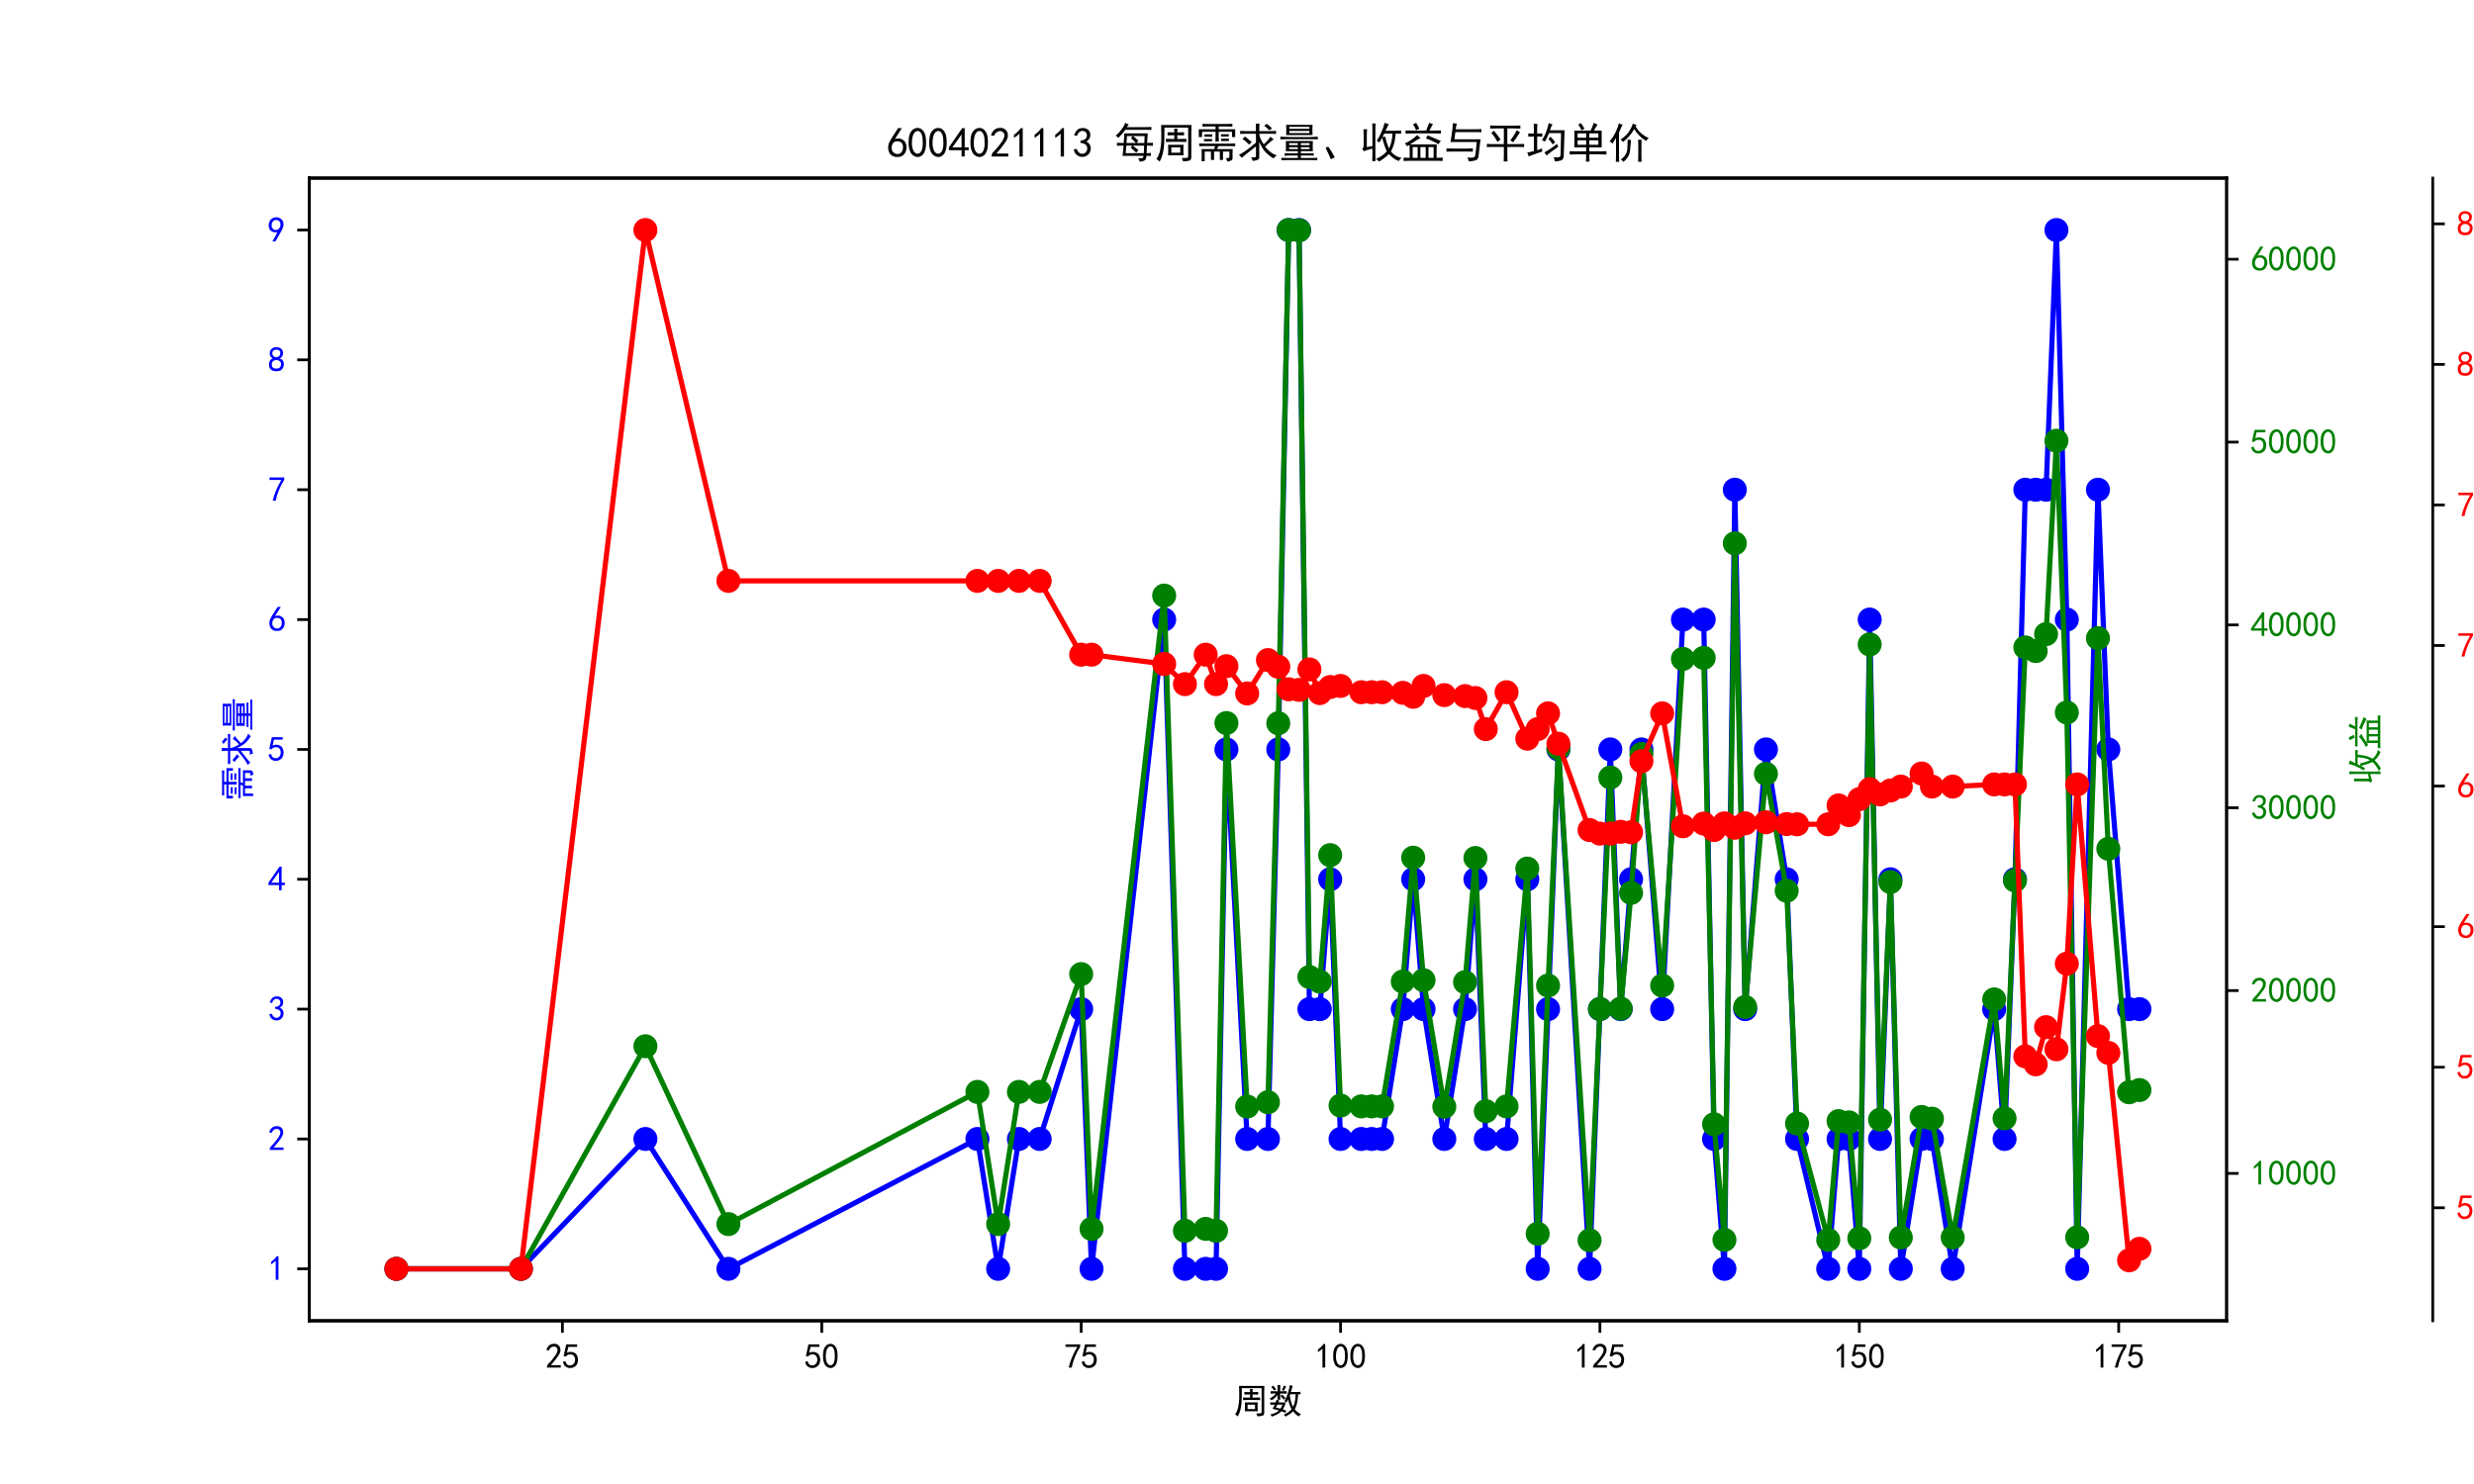<?xml version="1.0" encoding="utf-8" standalone="no"?>
<!DOCTYPE svg PUBLIC "-//W3C//DTD SVG 1.1//EN"
  "http://www.w3.org/Graphics/SVG/1.1/DTD/svg11.dtd">
<svg xmlns:xlink="http://www.w3.org/1999/xlink" width="720pt" height="432pt" viewBox="0 0 720 432" xmlns="http://www.w3.org/2000/svg" version="1.1">
 <defs>
  <style type="text/css">*{stroke-linejoin: round; stroke-linecap: butt}</style>
 </defs>
 <g id="figure_1">
  <g id="patch_1">
   <path d="M 0 432 
L 720 432 
L 720 0 
L 0 0 
z
" style="fill: #ffffff"/>
  </g>
  <g id="axes_1">
   <g id="patch_2">
    <path d="M 90 384.48 
L 648 384.48 
L 648 51.84 
L 90 51.84 
z
" style="fill: #ffffff"/>
   </g>
   <g id="matplotlib.axis_1">
    <g id="xtick_1">
     <g id="line2d_1">
      <defs>
       <path id="m85323f384e" d="M 0 0 
L 0 3.5 
" style="stroke: #000000; stroke-width: 0.8"/>
      </defs>
      <g>
       <use xlink:href="#m85323f384e" x="163.675" y="384.48" style="stroke: #000000; stroke-width: 0.8"/>
      </g>
     </g>
     <g id="text_1">
      <!-- 25 -->
      <g transform="translate(158.675 398.355) scale(0.1 -0.1)">
       <defs>
        <path id="SimHei-32" d="M 300 250 
Q 325 625 650 925 
Q 975 1225 1475 1862 
Q 1975 2500 2125 2850 
Q 2275 3200 2237 3450 
Q 2200 3700 2000 3862 
Q 1800 4025 1537 4000 
Q 1275 3975 1037 3800 
Q 800 3625 675 3275 
L 200 3350 
Q 400 3925 712 4187 
Q 1025 4450 1450 4475 
Q 1700 4500 1900 4462 
Q 2100 4425 2312 4287 
Q 2525 4150 2662 3875 
Q 2800 3600 2762 3212 
Q 2725 2825 2375 2287 
Q 2025 1750 1025 600 
L 2825 600 
L 2825 150 
L 300 150 
L 300 250 
z
" transform="scale(0.016)"/>
        <path id="SimHei-35" d="M 550 1325 
Q 725 650 1150 575 
Q 1575 500 1837 662 
Q 2100 825 2212 1087 
Q 2325 1350 2312 1675 
Q 2300 2000 2137 2225 
Q 1975 2450 1725 2525 
Q 1475 2600 1162 2525 
Q 850 2450 650 2175 
L 225 2225 
Q 275 2375 700 4375 
L 2675 4375 
L 2675 3925 
L 1075 3925 
Q 950 3250 825 2850 
Q 1200 3025 1525 3012 
Q 1850 3000 2150 2862 
Q 2450 2725 2587 2487 
Q 2725 2250 2787 2012 
Q 2850 1775 2837 1500 
Q 2825 1225 2725 937 
Q 2625 650 2425 462 
Q 2225 275 1937 162 
Q 1650 50 1275 75 
Q 900 100 562 350 
Q 225 600 100 1200 
L 550 1325 
z
" transform="scale(0.016)"/>
       </defs>
       <use xlink:href="#SimHei-32"/>
       <use xlink:href="#SimHei-35" x="50"/>
      </g>
     </g>
    </g>
    <g id="xtick_2">
     <g id="line2d_2">
      <g>
       <use xlink:href="#m85323f384e" x="239.162" y="384.48" style="stroke: #000000; stroke-width: 0.8"/>
      </g>
     </g>
     <g id="text_2">
      <!-- 50 -->
      <g transform="translate(234.162 398.355) scale(0.1 -0.1)">
       <defs>
        <path id="SimHei-30" d="M 225 2537 
Q 250 3200 412 3587 
Q 575 3975 875 4225 
Q 1175 4475 1612 4475 
Q 2050 4475 2375 4112 
Q 2700 3750 2800 3200 
Q 2900 2650 2862 1937 
Q 2825 1225 2612 775 
Q 2400 325 1975 150 
Q 1550 -25 1125 187 
Q 700 400 525 750 
Q 350 1100 275 1487 
Q 200 1875 225 2537 
z
M 750 2687 
Q 675 2000 800 1462 
Q 925 925 1212 700 
Q 1500 475 1800 612 
Q 2100 750 2237 1162 
Q 2375 1575 2375 2062 
Q 2375 2550 2337 2950 
Q 2300 3350 2112 3675 
Q 1925 4000 1612 4012 
Q 1300 4025 1062 3700 
Q 825 3375 750 2687 
z
" transform="scale(0.016)"/>
       </defs>
       <use xlink:href="#SimHei-35"/>
       <use xlink:href="#SimHei-30" x="50"/>
      </g>
     </g>
    </g>
    <g id="xtick_3">
     <g id="line2d_3">
      <g>
       <use xlink:href="#m85323f384e" x="314.649" y="384.48" style="stroke: #000000; stroke-width: 0.8"/>
      </g>
     </g>
     <g id="text_3">
      <!-- 75 -->
      <g transform="translate(309.649 398.355) scale(0.1 -0.1)">
       <defs>
        <path id="SimHei-37" d="M 850 150 
Q 1300 2050 2425 3925 
L 275 3925 
L 275 4375 
L 2950 4375 
L 2950 3950 
Q 1775 2050 1400 150 
L 850 150 
z
" transform="scale(0.016)"/>
       </defs>
       <use xlink:href="#SimHei-37"/>
       <use xlink:href="#SimHei-35" x="50"/>
      </g>
     </g>
    </g>
    <g id="xtick_4">
     <g id="line2d_4">
      <g>
       <use xlink:href="#m85323f384e" x="390.136" y="384.48" style="stroke: #000000; stroke-width: 0.8"/>
      </g>
     </g>
     <g id="text_4">
      <!-- 100 -->
      <g transform="translate(382.636 398.355) scale(0.1 -0.1)">
       <defs>
        <path id="SimHei-31" d="M 1400 3600 
Q 1075 3275 575 2975 
L 575 3450 
Q 1200 3875 1600 4450 
L 1900 4450 
L 1900 150 
L 1400 150 
L 1400 3600 
z
" transform="scale(0.016)"/>
       </defs>
       <use xlink:href="#SimHei-31"/>
       <use xlink:href="#SimHei-30" x="50"/>
       <use xlink:href="#SimHei-30" x="100"/>
      </g>
     </g>
    </g>
    <g id="xtick_5">
     <g id="line2d_5">
      <g>
       <use xlink:href="#m85323f384e" x="465.623" y="384.48" style="stroke: #000000; stroke-width: 0.8"/>
      </g>
     </g>
     <g id="text_5">
      <!-- 125 -->
      <g transform="translate(458.123 398.355) scale(0.1 -0.1)">
       <use xlink:href="#SimHei-31"/>
       <use xlink:href="#SimHei-32" x="50"/>
       <use xlink:href="#SimHei-35" x="100"/>
      </g>
     </g>
    </g>
    <g id="xtick_6">
     <g id="line2d_6">
      <g>
       <use xlink:href="#m85323f384e" x="541.11" y="384.48" style="stroke: #000000; stroke-width: 0.8"/>
      </g>
     </g>
     <g id="text_6">
      <!-- 150 -->
      <g transform="translate(533.61 398.355) scale(0.1 -0.1)">
       <use xlink:href="#SimHei-31"/>
       <use xlink:href="#SimHei-35" x="50"/>
       <use xlink:href="#SimHei-30" x="100"/>
      </g>
     </g>
    </g>
    <g id="xtick_7">
     <g id="line2d_7">
      <g>
       <use xlink:href="#m85323f384e" x="616.597" y="384.48" style="stroke: #000000; stroke-width: 0.8"/>
      </g>
     </g>
     <g id="text_7">
      <!-- 175 -->
      <g transform="translate(609.097 398.355) scale(0.1 -0.1)">
       <use xlink:href="#SimHei-31"/>
       <use xlink:href="#SimHei-37" x="50"/>
       <use xlink:href="#SimHei-35" x="100"/>
      </g>
     </g>
    </g>
    <g id="text_8">
     <!-- 周数 -->
     <g transform="translate(359 411.339) scale(0.1 -0.1)">
      <defs>
       <path id="SimHei-5468" d="M 5600 4925 
Q 5575 4400 5575 3800 
L 5575 50 
Q 5550 -375 5325 -462 
Q 5100 -550 4325 -600 
Q 4300 -400 4125 -75 
Q 4800 -100 4962 -37 
Q 5125 25 5100 225 
L 5100 4525 
L 1500 4525 
Q 1500 2575 1450 1887 
Q 1400 1200 1237 550 
Q 1075 -100 775 -625 
Q 625 -450 275 -225 
Q 650 225 825 1000 
Q 1000 1775 1025 2587 
Q 1050 3400 1000 4925 
L 5600 4925 
z
M 2050 325 
Q 2075 625 2075 950 
L 2075 1400 
Q 2075 1625 2050 1925 
L 4400 1925 
Q 4375 1725 4375 1450 
L 4375 875 
Q 4375 600 4400 325 
L 2050 325 
z
M 3000 3800 
Q 3000 4150 2975 4375 
L 3475 4375 
Q 3450 4075 3450 3800 
Q 4100 3800 4475 3825 
L 4475 3350 
Q 4125 3375 3450 3375 
L 3450 2800 
Q 4200 2800 4825 2825 
L 4825 2350 
Q 4175 2375 3725 2375 
L 2750 2375 
Q 2325 2375 1725 2350 
L 1725 2825 
Q 2325 2800 3000 2800 
L 3000 3375 
Q 2500 3375 1975 3350 
L 1975 3825 
Q 2475 3800 3000 3800 
z
M 3900 725 
L 3900 1525 
L 2550 1525 
L 2550 725 
L 3900 725 
z
" transform="scale(0.016)"/>
       <path id="SimHei-6570" d="M 4525 4925 
Q 4475 4800 4400 4587 
Q 4325 4375 4175 3825 
L 5325 3825 
Q 5575 3825 5925 3850 
L 5925 3400 
Q 5650 3425 5500 3425 
Q 5500 3025 5362 2162 
Q 5225 1300 4875 675 
Q 5125 375 5437 137 
Q 5750 -100 6025 -200 
Q 5725 -425 5625 -625 
Q 5325 -450 5075 -225 
Q 4825 0 4575 325 
Q 4300 25 3987 -187 
Q 3675 -400 3200 -650 
Q 3075 -425 2850 -300 
Q 3225 -150 3650 125 
Q 4075 400 4300 675 
Q 4125 1025 3962 1425 
Q 3800 1825 3675 2475 
Q 3600 2275 3425 1950 
Q 3250 2050 3000 2150 
Q 3400 2850 3650 3675 
Q 3900 4500 3975 5100 
Q 4275 4975 4525 4925 
z
M 2100 2250 
Q 2000 2150 1875 1925 
L 3250 1925 
Q 3100 1300 2725 675 
Q 3125 525 3350 400 
Q 3225 225 3125 25 
Q 2900 175 2450 325 
Q 1950 -225 725 -650 
Q 600 -375 400 -275 
Q 1575 0 2000 475 
Q 1300 650 850 775 
Q 1000 1000 1250 1525 
Q 1000 1525 425 1500 
L 425 1950 
Q 900 1925 1400 1925 
Q 1500 2150 1550 2425 
Q 1825 2325 2100 2250 
z
M 1775 3950 
Q 1775 4550 1750 5100 
L 2250 5100 
Q 2225 4575 2225 3950 
Q 3075 3950 3425 3975 
L 3425 3525 
Q 3075 3550 2225 3550 
Q 2225 2825 2250 2425 
L 1750 2425 
Q 1775 2775 1775 3300 
Q 1650 3100 1300 2787 
Q 950 2475 650 2300 
Q 525 2525 275 2625 
Q 500 2700 875 2975 
Q 1250 3250 1450 3550 
Q 950 3550 500 3525 
L 500 3975 
Q 925 3950 1775 3950 
z
M 3975 3175 
Q 4200 1700 4600 1125 
Q 4850 1700 4937 2287 
Q 5025 2875 5050 3425 
L 4075 3425 
L 3975 3175 
z
M 1450 1000 
Q 1750 925 2275 800 
Q 2475 1050 2650 1525 
L 1725 1525 
Q 1600 1275 1450 1000 
z
M 3325 4825 
Q 3200 4625 3125 4450 
Q 3050 4275 2925 4025 
Q 2725 4125 2525 4175 
Q 2725 4500 2900 5000 
Q 3150 4875 3325 4825 
z
M 2575 3375 
Q 2900 3050 3200 2725 
Q 3050 2600 2875 2425 
Q 2525 2850 2300 3100 
Q 2450 3225 2575 3375 
z
M 925 5000 
Q 1275 4650 1500 4300 
L 1125 4075 
Q 950 4425 600 4725 
Q 825 4875 925 5000 
z
" transform="scale(0.016)"/>
      </defs>
      <use xlink:href="#SimHei-5468"/>
      <use xlink:href="#SimHei-6570" x="100"/>
     </g>
    </g>
   </g>
   <g id="matplotlib.axis_2">
    <g id="ytick_1">
     <g id="line2d_8">
      <defs>
       <path id="mb044b6f5b4" d="M 0 0 
L -3.5 0 
" style="stroke: #000000; stroke-width: 0.8"/>
      </defs>
      <g>
       <use xlink:href="#mb044b6f5b4" x="90" y="369.36" style="stroke: #000000; stroke-width: 0.8"/>
      </g>
     </g>
     <g id="text_9">
      <!-- 1 -->
      <g style="fill: #0000ff" transform="translate(78 372.798) scale(0.1 -0.1)">
       <use xlink:href="#SimHei-31"/>
      </g>
     </g>
    </g>
    <g id="ytick_2">
     <g id="line2d_9">
      <g>
       <use xlink:href="#mb044b6f5b4" x="90" y="331.56" style="stroke: #000000; stroke-width: 0.8"/>
      </g>
     </g>
     <g id="text_10">
      <!-- 2 -->
      <g style="fill: #0000ff" transform="translate(78 334.998) scale(0.1 -0.1)">
       <use xlink:href="#SimHei-32"/>
      </g>
     </g>
    </g>
    <g id="ytick_3">
     <g id="line2d_10">
      <g>
       <use xlink:href="#mb044b6f5b4" x="90" y="293.76" style="stroke: #000000; stroke-width: 0.8"/>
      </g>
     </g>
     <g id="text_11">
      <!-- 3 -->
      <g style="fill: #0000ff" transform="translate(78 297.197) scale(0.1 -0.1)">
       <defs>
        <path id="SimHei-33" d="M 250 1225 
L 700 1300 
Q 800 975 1025 762 
Q 1250 550 1587 562 
Q 1925 575 2125 837 
Q 2325 1100 2300 1437 
Q 2275 1775 2037 1962 
Q 1800 2150 1275 2225 
L 1275 2550 
Q 1800 2600 2037 2825 
Q 2275 3050 2250 3412 
Q 2225 3775 1925 3937 
Q 1625 4100 1287 3975 
Q 950 3850 750 3275 
L 300 3350 
Q 450 3800 712 4100 
Q 975 4400 1425 4450 
Q 1875 4500 2212 4337 
Q 2550 4175 2687 3837 
Q 2825 3500 2725 3100 
Q 2625 2700 2150 2400 
Q 2500 2250 2687 1950 
Q 2875 1650 2812 1162 
Q 2750 675 2375 375 
Q 2000 75 1525 87 
Q 1050 100 700 387 
Q 350 675 250 1225 
z
" transform="scale(0.016)"/>
       </defs>
       <use xlink:href="#SimHei-33"/>
      </g>
     </g>
    </g>
    <g id="ytick_4">
     <g id="line2d_11">
      <g>
       <use xlink:href="#mb044b6f5b4" x="90" y="255.96" style="stroke: #000000; stroke-width: 0.8"/>
      </g>
     </g>
     <g id="text_12">
      <!-- 4 -->
      <g style="fill: #0000ff" transform="translate(78 259.397) scale(0.1 -0.1)">
       <defs>
        <path id="SimHei-34" d="M 2000 1100 
L 75 1100 
L 75 1525 
L 2100 4450 
L 2475 4450 
L 2475 1525 
L 3075 1525 
L 3075 1100 
L 2475 1100 
L 2475 150 
L 2000 150 
L 2000 1100 
z
M 2000 1525 
L 2000 3500 
L 600 1525 
L 2000 1525 
z
" transform="scale(0.016)"/>
       </defs>
       <use xlink:href="#SimHei-34"/>
      </g>
     </g>
    </g>
    <g id="ytick_5">
     <g id="line2d_12">
      <g>
       <use xlink:href="#mb044b6f5b4" x="90" y="218.16" style="stroke: #000000; stroke-width: 0.8"/>
      </g>
     </g>
     <g id="text_13">
      <!-- 5 -->
      <g style="fill: #0000ff" transform="translate(78 221.597) scale(0.1 -0.1)">
       <use xlink:href="#SimHei-35"/>
      </g>
     </g>
    </g>
    <g id="ytick_6">
     <g id="line2d_13">
      <g>
       <use xlink:href="#mb044b6f5b4" x="90" y="180.36" style="stroke: #000000; stroke-width: 0.8"/>
      </g>
     </g>
     <g id="text_14">
      <!-- 6 -->
      <g style="fill: #0000ff" transform="translate(78 183.798) scale(0.1 -0.1)">
       <defs>
        <path id="SimHei-36" d="M 250 1612 
Q 275 1975 387 2225 
Q 500 2475 725 2850 
L 1750 4450 
L 2325 4450 
L 1275 2800 
Q 1950 2975 2350 2750 
Q 2750 2525 2887 2237 
Q 3025 1950 3037 1612 
Q 3050 1275 2937 950 
Q 2825 625 2537 362 
Q 2250 100 1737 75 
Q 1225 50 862 262 
Q 500 475 362 862 
Q 225 1250 250 1612 
z
M 1025 787 
Q 1250 550 1625 525 
Q 2000 500 2250 775 
Q 2500 1050 2500 1575 
Q 2500 2100 2187 2300 
Q 1875 2500 1487 2450 
Q 1100 2400 925 2075 
Q 750 1750 775 1387 
Q 800 1025 1025 787 
z
" transform="scale(0.016)"/>
       </defs>
       <use xlink:href="#SimHei-36"/>
      </g>
     </g>
    </g>
    <g id="ytick_7">
     <g id="line2d_14">
      <g>
       <use xlink:href="#mb044b6f5b4" x="90" y="142.56" style="stroke: #000000; stroke-width: 0.8"/>
      </g>
     </g>
     <g id="text_15">
      <!-- 7 -->
      <g style="fill: #0000ff" transform="translate(78 145.998) scale(0.1 -0.1)">
       <use xlink:href="#SimHei-37"/>
      </g>
     </g>
    </g>
    <g id="ytick_8">
     <g id="line2d_15">
      <g>
       <use xlink:href="#mb044b6f5b4" x="90" y="104.76" style="stroke: #000000; stroke-width: 0.8"/>
      </g>
     </g>
     <g id="text_16">
      <!-- 8 -->
      <g style="fill: #0000ff" transform="translate(78 108.198) scale(0.1 -0.1)">
       <defs>
        <path id="SimHei-38" d="M 175 1375 
Q 175 1675 325 1962 
Q 475 2250 825 2425 
Q 525 2600 425 2812 
Q 325 3025 312 3300 
Q 300 3575 387 3775 
Q 475 3975 650 4150 
Q 825 4325 1037 4387 
Q 1250 4450 1500 4450 
Q 1750 4450 1950 4400 
Q 2150 4350 2375 4187 
Q 2600 4025 2700 3725 
Q 2800 3425 2687 3025 
Q 2575 2625 2100 2400 
Q 2525 2275 2700 2012 
Q 2875 1750 2875 1375 
Q 2875 1000 2762 775 
Q 2650 550 2512 400 
Q 2375 250 2137 162 
Q 1900 75 1537 75 
Q 1175 75 912 162 
Q 650 250 475 425 
Q 300 600 237 837 
Q 175 1075 175 1375 
z
M 687 1400 
Q 675 1100 787 875 
Q 900 650 1200 587 
Q 1500 525 1825 600 
Q 2150 675 2275 950 
Q 2400 1225 2362 1500 
Q 2325 1775 2050 1962 
Q 1775 2150 1450 2125 
Q 1125 2100 912 1900 
Q 700 1700 687 1400 
z
M 775 3350 
Q 775 3100 950 2875 
Q 1125 2650 1500 2650 
Q 1875 2650 2062 2875 
Q 2250 3100 2237 3412 
Q 2225 3725 2012 3875 
Q 1800 4025 1437 4000 
Q 1075 3975 925 3787 
Q 775 3600 775 3350 
z
" transform="scale(0.016)"/>
       </defs>
       <use xlink:href="#SimHei-38"/>
      </g>
     </g>
    </g>
    <g id="ytick_9">
     <g id="line2d_16">
      <g>
       <use xlink:href="#mb044b6f5b4" x="90" y="66.96" style="stroke: #000000; stroke-width: 0.8"/>
      </g>
     </g>
     <g id="text_17">
      <!-- 9 -->
      <g style="fill: #0000ff" transform="translate(78 70.397) scale(0.1 -0.1)">
       <defs>
        <path id="SimHei-39" d="M 800 75 
Q 1350 1000 1700 1750 
Q 1075 1650 662 1912 
Q 250 2175 162 2625 
Q 75 3075 175 3437 
Q 275 3800 487 4037 
Q 700 4275 1000 4375 
Q 1300 4475 1537 4475 
Q 1775 4475 2025 4375 
Q 2275 4275 2475 4075 
Q 2675 3875 2750 3662 
Q 2825 3450 2825 3112 
Q 2825 2775 2575 2250 
Q 2325 1725 1350 75 
L 800 75 
z
M 662 2875 
Q 700 2550 937 2337 
Q 1175 2125 1450 2150 
Q 1725 2175 1887 2300 
Q 2050 2425 2200 2725 
Q 2300 3100 2250 3362 
Q 2200 3625 1987 3800 
Q 1775 3975 1525 3975 
Q 1375 4000 1137 3900 
Q 900 3800 762 3500 
Q 625 3200 662 2875 
z
" transform="scale(0.016)"/>
       </defs>
       <use xlink:href="#SimHei-39"/>
      </g>
     </g>
    </g>
    <g id="text_18">
     <!-- 需求量 -->
     <g style="fill: #0000ff" transform="translate(72.75 233.16) rotate(-90) scale(0.1 -0.1)">
      <defs>
       <path id="SimHei-9700" d="M 5150 2100 
Q 5500 2100 5975 2125 
L 5975 1700 
Q 5500 1725 5150 1725 
L 3425 1725 
Q 3300 1500 3250 1275 
L 5600 1275 
Q 5575 950 5575 700 
L 5575 -50 
Q 5575 -350 5425 -437 
Q 5275 -525 4775 -625 
Q 4750 -400 4550 -100 
Q 4950 -100 5025 -50 
Q 5100 0 5100 200 
L 5100 900 
L 4125 900 
L 4125 -375 
L 3650 -375 
L 3650 900 
L 2775 900 
L 2775 -375 
L 2300 -375 
L 2300 900 
L 1350 900 
L 1350 -575 
L 875 -575 
Q 900 -225 900 175 
L 900 575 
Q 900 900 875 1275 
L 2800 1275 
Q 2875 1500 2925 1725 
L 1350 1725 
Q 925 1725 525 1700 
L 525 2125 
Q 900 2100 1325 2100 
L 5150 2100 
z
M 4700 5075 
Q 5075 5075 5550 5100 
L 5550 4675 
Q 5075 4700 4700 4700 
L 3475 4700 
L 3475 4275 
L 5975 4275 
L 5975 3100 
L 5500 3100 
L 5500 3900 
L 3475 3900 
L 3475 3200 
Q 3475 2775 3500 2425 
L 2975 2425 
Q 3000 2750 3000 3175 
L 3000 3900 
L 950 3900 
L 950 3100 
L 450 3100 
Q 450 3375 462 3650 
Q 475 3925 450 4275 
L 3000 4275 
L 3000 4700 
L 1775 4700 
Q 1400 4700 1025 4675 
L 1025 5100 
Q 1400 5075 1750 5075 
L 4700 5075 
z
M 2475 2450 
L 1250 2450 
L 1250 2800 
L 2475 2800 
L 2475 2450 
z
M 2500 3150 
L 1325 3150 
L 1325 3500 
L 2500 3500 
L 2500 3150 
z
M 5000 3175 
L 3825 3175 
L 3825 3525 
L 5000 3525 
L 5000 3175 
z
M 5025 2500 
L 3850 2500 
L 3850 2850 
L 5025 2850 
L 5025 2500 
z
" transform="scale(0.016)"/>
       <path id="SimHei-6c42" d="M 475 4025 
Q 875 4000 1325 4000 
L 2875 4000 
Q 2875 4725 2850 5125 
L 3400 5125 
Q 3375 4725 3375 4000 
L 5150 4000 
Q 5500 4000 5925 4025 
L 5925 3575 
Q 5475 3600 5150 3600 
L 3375 3600 
Q 3400 3200 3612 2750 
Q 3825 2300 4050 2000 
Q 4600 2450 5075 3150 
Q 5250 2950 5575 2750 
Q 5275 2600 4250 1650 
Q 4575 1225 5037 850 
Q 5500 475 6050 325 
Q 5700 125 5550 -150 
Q 5000 150 4437 687 
Q 3875 1225 3375 2375 
L 3375 150 
Q 3400 -225 3137 -350 
Q 2875 -475 2375 -525 
Q 2325 -275 2150 25 
Q 2575 0 2737 37 
Q 2900 75 2875 300 
L 2875 1675 
Q 1875 900 1437 550 
Q 1000 200 725 -50 
Q 500 200 300 400 
Q 650 575 1200 937 
Q 1750 1300 2875 2250 
L 2875 3600 
L 1325 3600 
Q 875 3600 475 3575 
L 475 4025 
z
M 1225 3175 
Q 1775 2725 2250 2325 
L 1825 1950 
Q 1450 2375 825 2825 
L 1225 3175 
z
M 4500 5100 
Q 4900 4825 5300 4425 
Q 5125 4300 4925 4100 
Q 4650 4400 4125 4825 
Q 4275 4950 4500 5100 
z
" transform="scale(0.016)"/>
       <path id="SimHei-91cf" d="M 5250 2500 
Q 5225 2200 5225 1700 
Q 5225 1225 5250 950 
L 3425 950 
L 3425 625 
L 4575 625 
Q 5000 625 5375 650 
L 5375 275 
Q 5025 300 4575 300 
L 3425 300 
L 3425 -75 
L 5125 -75 
Q 5525 -75 5925 -50 
L 5925 -425 
Q 5525 -400 5125 -400 
L 1275 -400 
Q 900 -400 475 -425 
L 475 -50 
Q 925 -50 1275 -75 
L 2975 -75 
L 2975 300 
L 1725 300 
Q 1350 300 975 250 
L 975 650 
Q 1375 625 1725 625 
L 2975 625 
L 2975 950 
L 1150 950 
Q 1175 1375 1175 1775 
Q 1175 2175 1150 2500 
L 5250 2500 
z
M 5200 4950 
Q 5175 4575 5175 4250 
Q 5175 3925 5200 3400 
L 1200 3400 
Q 1225 3925 1225 4250 
Q 1225 4575 1200 4950 
L 5200 4950 
z
M 4900 3100 
Q 5500 3125 6000 3150 
L 6000 2750 
Q 5500 2775 4925 2775 
L 1650 2775 
Q 975 2775 325 2750 
L 325 3150 
Q 975 3125 1650 3100 
L 4900 3100 
z
M 4725 3700 
L 4725 4025 
L 1675 4025 
L 1675 3700 
L 4725 3700 
z
M 4725 4350 
L 4725 4650 
L 1675 4650 
L 1675 4350 
L 4725 4350 
z
M 4750 1875 
L 4750 2175 
L 3425 2175 
L 3425 1875 
L 4750 1875 
z
M 2975 1875 
L 2975 2175 
L 1650 2175 
L 1650 1875 
L 2975 1875 
z
M 2975 1275 
L 2975 1550 
L 1650 1550 
L 1650 1275 
L 2975 1275 
z
M 4750 1275 
L 4750 1550 
L 3425 1550 
L 3425 1275 
L 4750 1275 
z
" transform="scale(0.016)"/>
      </defs>
      <use xlink:href="#SimHei-9700"/>
      <use xlink:href="#SimHei-6c42" x="100"/>
      <use xlink:href="#SimHei-91cf" x="200"/>
     </g>
    </g>
   </g>
   <g id="line2d_17">
    <path d="M 115.364 369.36 
L 151.597 369.36 
L 187.831 331.56 
L 211.987 369.36 
L 284.455 331.56 
L 290.494 369.36 
L 296.532 331.56 
L 302.571 331.56 
L 314.649 293.76 
L 317.669 369.36 
L 338.805 180.36 
L 344.844 369.36 
L 350.883 369.36 
L 353.903 369.36 
L 356.922 218.16 
L 362.961 331.56 
L 369 331.56 
L 372.019 218.16 
L 375.039 66.96 
L 378.058 66.96 
L 381.078 293.76 
L 384.097 293.76 
L 387.117 255.96 
L 390.136 331.56 
L 396.175 331.56 
L 399.195 331.56 
L 402.214 331.56 
L 408.253 293.76 
L 411.273 255.96 
L 414.292 293.76 
L 420.331 331.56 
L 426.37 293.76 
L 429.39 255.96 
L 432.409 331.56 
L 438.448 331.56 
L 444.487 255.96 
L 447.506 369.36 
L 450.526 293.76 
L 453.545 218.16 
L 462.604 369.36 
L 465.623 293.76 
L 468.643 218.16 
L 471.662 293.76 
L 474.682 255.96 
L 477.701 218.16 
L 483.74 293.76 
L 489.779 180.36 
L 495.818 180.36 
L 498.838 331.56 
L 501.857 369.36 
L 504.877 142.56 
L 507.896 293.76 
L 513.935 218.16 
L 519.974 255.96 
L 522.994 331.56 
L 532.052 369.36 
L 535.071 331.56 
L 538.091 331.56 
L 541.11 369.36 
L 544.13 180.36 
L 547.149 331.56 
L 550.169 255.96 
L 553.188 369.36 
L 559.227 331.56 
L 562.247 331.56 
L 568.286 369.36 
L 580.364 293.76 
L 583.383 331.56 
L 586.403 255.96 
L 589.422 142.56 
L 592.442 142.56 
L 595.461 142.56 
L 598.481 66.96 
L 601.5 180.36 
L 604.519 369.36 
L 610.558 142.56 
L 613.578 218.16 
L 619.617 293.76 
L 622.636 293.76 
" clip-path="url(#p12dfca6fb5)" style="fill: none; stroke: #0000ff; stroke-width: 1.5; stroke-linecap: square"/>
    <defs>
     <path id="m6ef1f5e1c5" d="M 0 3 
C 0.796 3 1.559 2.684 2.121 2.121 
C 2.684 1.559 3 0.796 3 0 
C 3 -0.796 2.684 -1.559 2.121 -2.121 
C 1.559 -2.684 0.796 -3 0 -3 
C -0.796 -3 -1.559 -2.684 -2.121 -2.121 
C -2.684 -1.559 -3 -0.796 -3 0 
C -3 0.796 -2.684 1.559 -2.121 2.121 
C -1.559 2.684 -0.796 3 0 3 
z
" style="stroke: #0000ff"/>
    </defs>
    <g clip-path="url(#p12dfca6fb5)">
     <use xlink:href="#m6ef1f5e1c5" x="115.364" y="369.36" style="fill: #0000ff; stroke: #0000ff"/>
     <use xlink:href="#m6ef1f5e1c5" x="151.597" y="369.36" style="fill: #0000ff; stroke: #0000ff"/>
     <use xlink:href="#m6ef1f5e1c5" x="187.831" y="331.56" style="fill: #0000ff; stroke: #0000ff"/>
     <use xlink:href="#m6ef1f5e1c5" x="211.987" y="369.36" style="fill: #0000ff; stroke: #0000ff"/>
     <use xlink:href="#m6ef1f5e1c5" x="284.455" y="331.56" style="fill: #0000ff; stroke: #0000ff"/>
     <use xlink:href="#m6ef1f5e1c5" x="290.494" y="369.36" style="fill: #0000ff; stroke: #0000ff"/>
     <use xlink:href="#m6ef1f5e1c5" x="296.532" y="331.56" style="fill: #0000ff; stroke: #0000ff"/>
     <use xlink:href="#m6ef1f5e1c5" x="302.571" y="331.56" style="fill: #0000ff; stroke: #0000ff"/>
     <use xlink:href="#m6ef1f5e1c5" x="314.649" y="293.76" style="fill: #0000ff; stroke: #0000ff"/>
     <use xlink:href="#m6ef1f5e1c5" x="317.669" y="369.36" style="fill: #0000ff; stroke: #0000ff"/>
     <use xlink:href="#m6ef1f5e1c5" x="338.805" y="180.36" style="fill: #0000ff; stroke: #0000ff"/>
     <use xlink:href="#m6ef1f5e1c5" x="344.844" y="369.36" style="fill: #0000ff; stroke: #0000ff"/>
     <use xlink:href="#m6ef1f5e1c5" x="350.883" y="369.36" style="fill: #0000ff; stroke: #0000ff"/>
     <use xlink:href="#m6ef1f5e1c5" x="353.903" y="369.36" style="fill: #0000ff; stroke: #0000ff"/>
     <use xlink:href="#m6ef1f5e1c5" x="356.922" y="218.16" style="fill: #0000ff; stroke: #0000ff"/>
     <use xlink:href="#m6ef1f5e1c5" x="362.961" y="331.56" style="fill: #0000ff; stroke: #0000ff"/>
     <use xlink:href="#m6ef1f5e1c5" x="369" y="331.56" style="fill: #0000ff; stroke: #0000ff"/>
     <use xlink:href="#m6ef1f5e1c5" x="372.019" y="218.16" style="fill: #0000ff; stroke: #0000ff"/>
     <use xlink:href="#m6ef1f5e1c5" x="375.039" y="66.96" style="fill: #0000ff; stroke: #0000ff"/>
     <use xlink:href="#m6ef1f5e1c5" x="378.058" y="66.96" style="fill: #0000ff; stroke: #0000ff"/>
     <use xlink:href="#m6ef1f5e1c5" x="381.078" y="293.76" style="fill: #0000ff; stroke: #0000ff"/>
     <use xlink:href="#m6ef1f5e1c5" x="384.097" y="293.76" style="fill: #0000ff; stroke: #0000ff"/>
     <use xlink:href="#m6ef1f5e1c5" x="387.117" y="255.96" style="fill: #0000ff; stroke: #0000ff"/>
     <use xlink:href="#m6ef1f5e1c5" x="390.136" y="331.56" style="fill: #0000ff; stroke: #0000ff"/>
     <use xlink:href="#m6ef1f5e1c5" x="396.175" y="331.56" style="fill: #0000ff; stroke: #0000ff"/>
     <use xlink:href="#m6ef1f5e1c5" x="399.195" y="331.56" style="fill: #0000ff; stroke: #0000ff"/>
     <use xlink:href="#m6ef1f5e1c5" x="402.214" y="331.56" style="fill: #0000ff; stroke: #0000ff"/>
     <use xlink:href="#m6ef1f5e1c5" x="408.253" y="293.76" style="fill: #0000ff; stroke: #0000ff"/>
     <use xlink:href="#m6ef1f5e1c5" x="411.273" y="255.96" style="fill: #0000ff; stroke: #0000ff"/>
     <use xlink:href="#m6ef1f5e1c5" x="414.292" y="293.76" style="fill: #0000ff; stroke: #0000ff"/>
     <use xlink:href="#m6ef1f5e1c5" x="420.331" y="331.56" style="fill: #0000ff; stroke: #0000ff"/>
     <use xlink:href="#m6ef1f5e1c5" x="426.37" y="293.76" style="fill: #0000ff; stroke: #0000ff"/>
     <use xlink:href="#m6ef1f5e1c5" x="429.39" y="255.96" style="fill: #0000ff; stroke: #0000ff"/>
     <use xlink:href="#m6ef1f5e1c5" x="432.409" y="331.56" style="fill: #0000ff; stroke: #0000ff"/>
     <use xlink:href="#m6ef1f5e1c5" x="438.448" y="331.56" style="fill: #0000ff; stroke: #0000ff"/>
     <use xlink:href="#m6ef1f5e1c5" x="444.487" y="255.96" style="fill: #0000ff; stroke: #0000ff"/>
     <use xlink:href="#m6ef1f5e1c5" x="447.506" y="369.36" style="fill: #0000ff; stroke: #0000ff"/>
     <use xlink:href="#m6ef1f5e1c5" x="450.526" y="293.76" style="fill: #0000ff; stroke: #0000ff"/>
     <use xlink:href="#m6ef1f5e1c5" x="453.545" y="218.16" style="fill: #0000ff; stroke: #0000ff"/>
     <use xlink:href="#m6ef1f5e1c5" x="462.604" y="369.36" style="fill: #0000ff; stroke: #0000ff"/>
     <use xlink:href="#m6ef1f5e1c5" x="465.623" y="293.76" style="fill: #0000ff; stroke: #0000ff"/>
     <use xlink:href="#m6ef1f5e1c5" x="468.643" y="218.16" style="fill: #0000ff; stroke: #0000ff"/>
     <use xlink:href="#m6ef1f5e1c5" x="471.662" y="293.76" style="fill: #0000ff; stroke: #0000ff"/>
     <use xlink:href="#m6ef1f5e1c5" x="474.682" y="255.96" style="fill: #0000ff; stroke: #0000ff"/>
     <use xlink:href="#m6ef1f5e1c5" x="477.701" y="218.16" style="fill: #0000ff; stroke: #0000ff"/>
     <use xlink:href="#m6ef1f5e1c5" x="483.74" y="293.76" style="fill: #0000ff; stroke: #0000ff"/>
     <use xlink:href="#m6ef1f5e1c5" x="489.779" y="180.36" style="fill: #0000ff; stroke: #0000ff"/>
     <use xlink:href="#m6ef1f5e1c5" x="495.818" y="180.36" style="fill: #0000ff; stroke: #0000ff"/>
     <use xlink:href="#m6ef1f5e1c5" x="498.838" y="331.56" style="fill: #0000ff; stroke: #0000ff"/>
     <use xlink:href="#m6ef1f5e1c5" x="501.857" y="369.36" style="fill: #0000ff; stroke: #0000ff"/>
     <use xlink:href="#m6ef1f5e1c5" x="504.877" y="142.56" style="fill: #0000ff; stroke: #0000ff"/>
     <use xlink:href="#m6ef1f5e1c5" x="507.896" y="293.76" style="fill: #0000ff; stroke: #0000ff"/>
     <use xlink:href="#m6ef1f5e1c5" x="513.935" y="218.16" style="fill: #0000ff; stroke: #0000ff"/>
     <use xlink:href="#m6ef1f5e1c5" x="519.974" y="255.96" style="fill: #0000ff; stroke: #0000ff"/>
     <use xlink:href="#m6ef1f5e1c5" x="522.994" y="331.56" style="fill: #0000ff; stroke: #0000ff"/>
     <use xlink:href="#m6ef1f5e1c5" x="532.052" y="369.36" style="fill: #0000ff; stroke: #0000ff"/>
     <use xlink:href="#m6ef1f5e1c5" x="535.071" y="331.56" style="fill: #0000ff; stroke: #0000ff"/>
     <use xlink:href="#m6ef1f5e1c5" x="538.091" y="331.56" style="fill: #0000ff; stroke: #0000ff"/>
     <use xlink:href="#m6ef1f5e1c5" x="541.11" y="369.36" style="fill: #0000ff; stroke: #0000ff"/>
     <use xlink:href="#m6ef1f5e1c5" x="544.13" y="180.36" style="fill: #0000ff; stroke: #0000ff"/>
     <use xlink:href="#m6ef1f5e1c5" x="547.149" y="331.56" style="fill: #0000ff; stroke: #0000ff"/>
     <use xlink:href="#m6ef1f5e1c5" x="550.169" y="255.96" style="fill: #0000ff; stroke: #0000ff"/>
     <use xlink:href="#m6ef1f5e1c5" x="553.188" y="369.36" style="fill: #0000ff; stroke: #0000ff"/>
     <use xlink:href="#m6ef1f5e1c5" x="559.227" y="331.56" style="fill: #0000ff; stroke: #0000ff"/>
     <use xlink:href="#m6ef1f5e1c5" x="562.247" y="331.56" style="fill: #0000ff; stroke: #0000ff"/>
     <use xlink:href="#m6ef1f5e1c5" x="568.286" y="369.36" style="fill: #0000ff; stroke: #0000ff"/>
     <use xlink:href="#m6ef1f5e1c5" x="580.364" y="293.76" style="fill: #0000ff; stroke: #0000ff"/>
     <use xlink:href="#m6ef1f5e1c5" x="583.383" y="331.56" style="fill: #0000ff; stroke: #0000ff"/>
     <use xlink:href="#m6ef1f5e1c5" x="586.403" y="255.96" style="fill: #0000ff; stroke: #0000ff"/>
     <use xlink:href="#m6ef1f5e1c5" x="589.422" y="142.56" style="fill: #0000ff; stroke: #0000ff"/>
     <use xlink:href="#m6ef1f5e1c5" x="592.442" y="142.56" style="fill: #0000ff; stroke: #0000ff"/>
     <use xlink:href="#m6ef1f5e1c5" x="595.461" y="142.56" style="fill: #0000ff; stroke: #0000ff"/>
     <use xlink:href="#m6ef1f5e1c5" x="598.481" y="66.96" style="fill: #0000ff; stroke: #0000ff"/>
     <use xlink:href="#m6ef1f5e1c5" x="601.5" y="180.36" style="fill: #0000ff; stroke: #0000ff"/>
     <use xlink:href="#m6ef1f5e1c5" x="604.519" y="369.36" style="fill: #0000ff; stroke: #0000ff"/>
     <use xlink:href="#m6ef1f5e1c5" x="610.558" y="142.56" style="fill: #0000ff; stroke: #0000ff"/>
     <use xlink:href="#m6ef1f5e1c5" x="613.578" y="218.16" style="fill: #0000ff; stroke: #0000ff"/>
     <use xlink:href="#m6ef1f5e1c5" x="619.617" y="293.76" style="fill: #0000ff; stroke: #0000ff"/>
     <use xlink:href="#m6ef1f5e1c5" x="622.636" y="293.76" style="fill: #0000ff; stroke: #0000ff"/>
    </g>
   </g>
   <g id="patch_3">
    <path d="M 90 384.48 
L 90 51.84 
" style="fill: none; stroke: #000000; stroke-width: 0.8; stroke-linejoin: miter; stroke-linecap: square"/>
   </g>
   <g id="patch_4">
    <path d="M 648 384.48 
L 648 51.84 
" style="fill: none; stroke: #000000; stroke-width: 0.8; stroke-linejoin: miter; stroke-linecap: square"/>
   </g>
   <g id="patch_5">
    <path d="M 90 384.48 
L 648 384.48 
" style="fill: none; stroke: #000000; stroke-width: 0.8; stroke-linejoin: miter; stroke-linecap: square"/>
   </g>
   <g id="patch_6">
    <path d="M 90 51.84 
L 648 51.84 
" style="fill: none; stroke: #000000; stroke-width: 0.8; stroke-linejoin: miter; stroke-linecap: square"/>
   </g>
  </g>
  <g id="axes_2">
   <g id="matplotlib.axis_3">
    <g id="ytick_10">
     <g id="line2d_18">
      <defs>
       <path id="m9911f1b46f" d="M 0 0 
L 3.5 0 
" style="stroke: #000000; stroke-width: 0.8"/>
      </defs>
      <g>
       <use xlink:href="#m9911f1b46f" x="648" y="341.591" style="stroke: #000000; stroke-width: 0.8"/>
      </g>
     </g>
     <g id="text_19">
      <!-- 10000 -->
      <g style="fill: #008000" transform="translate(655 345.029) scale(0.1 -0.1)">
       <use xlink:href="#SimHei-31"/>
       <use xlink:href="#SimHei-30" x="50"/>
       <use xlink:href="#SimHei-30" x="100"/>
       <use xlink:href="#SimHei-30" x="150"/>
       <use xlink:href="#SimHei-30" x="200"/>
      </g>
     </g>
    </g>
    <g id="ytick_11">
     <g id="line2d_19">
      <g>
       <use xlink:href="#m9911f1b46f" x="648" y="288.366" style="stroke: #000000; stroke-width: 0.8"/>
      </g>
     </g>
     <g id="text_20">
      <!-- 20000 -->
      <g style="fill: #008000" transform="translate(655 291.804) scale(0.1 -0.1)">
       <use xlink:href="#SimHei-32"/>
       <use xlink:href="#SimHei-30" x="50"/>
       <use xlink:href="#SimHei-30" x="100"/>
       <use xlink:href="#SimHei-30" x="150"/>
       <use xlink:href="#SimHei-30" x="200"/>
      </g>
     </g>
    </g>
    <g id="ytick_12">
     <g id="line2d_20">
      <g>
       <use xlink:href="#m9911f1b46f" x="648" y="235.141" style="stroke: #000000; stroke-width: 0.8"/>
      </g>
     </g>
     <g id="text_21">
      <!-- 30000 -->
      <g style="fill: #008000" transform="translate(655 238.579) scale(0.1 -0.1)">
       <use xlink:href="#SimHei-33"/>
       <use xlink:href="#SimHei-30" x="50"/>
       <use xlink:href="#SimHei-30" x="100"/>
       <use xlink:href="#SimHei-30" x="150"/>
       <use xlink:href="#SimHei-30" x="200"/>
      </g>
     </g>
    </g>
    <g id="ytick_13">
     <g id="line2d_21">
      <g>
       <use xlink:href="#m9911f1b46f" x="648" y="181.917" style="stroke: #000000; stroke-width: 0.8"/>
      </g>
     </g>
     <g id="text_22">
      <!-- 40000 -->
      <g style="fill: #008000" transform="translate(655 185.354) scale(0.1 -0.1)">
       <use xlink:href="#SimHei-34"/>
       <use xlink:href="#SimHei-30" x="50"/>
       <use xlink:href="#SimHei-30" x="100"/>
       <use xlink:href="#SimHei-30" x="150"/>
       <use xlink:href="#SimHei-30" x="200"/>
      </g>
     </g>
    </g>
    <g id="ytick_14">
     <g id="line2d_22">
      <g>
       <use xlink:href="#m9911f1b46f" x="648" y="128.692" style="stroke: #000000; stroke-width: 0.8"/>
      </g>
     </g>
     <g id="text_23">
      <!-- 50000 -->
      <g style="fill: #008000" transform="translate(655 132.129) scale(0.1 -0.1)">
       <use xlink:href="#SimHei-35"/>
       <use xlink:href="#SimHei-30" x="50"/>
       <use xlink:href="#SimHei-30" x="100"/>
       <use xlink:href="#SimHei-30" x="150"/>
       <use xlink:href="#SimHei-30" x="200"/>
      </g>
     </g>
    </g>
    <g id="ytick_15">
     <g id="line2d_23">
      <g>
       <use xlink:href="#m9911f1b46f" x="648" y="75.467" style="stroke: #000000; stroke-width: 0.8"/>
      </g>
     </g>
     <g id="text_24">
      <!-- 60000 -->
      <g style="fill: #008000" transform="translate(655 78.904) scale(0.1 -0.1)">
       <use xlink:href="#SimHei-36"/>
       <use xlink:href="#SimHei-30" x="50"/>
       <use xlink:href="#SimHei-30" x="100"/>
       <use xlink:href="#SimHei-30" x="150"/>
       <use xlink:href="#SimHei-30" x="200"/>
      </g>
     </g>
    </g>
    <g id="text_25">
     <!-- 收益 -->
     <g style="fill: #008000" transform="translate(691.93 228.16) rotate(-90) scale(0.1 -0.1)">
      <defs>
       <path id="SimHei-6536" d="M 4250 5050 
Q 4125 4850 3750 4050 
L 5150 4050 
Q 5675 4050 6125 4075 
L 6125 3600 
Q 5675 3625 5300 3625 
Q 5225 2625 5025 1975 
Q 4825 1325 4575 900 
Q 4900 500 5287 275 
Q 5675 50 6200 -75 
Q 5900 -275 5800 -550 
Q 5300 -350 4950 -100 
Q 4600 150 4275 525 
Q 3800 0 2775 -625 
Q 2650 -425 2300 -225 
Q 3275 150 3950 925 
Q 3775 1325 3612 1787 
Q 3450 2250 3250 3000 
Q 2975 2450 2825 2275 
Q 2650 2400 2425 2525 
Q 2775 3025 3137 3837 
Q 3500 4650 3625 5250 
Q 3925 5125 4250 5050 
z
M 975 4275 
Q 925 3950 925 3450 
L 925 1575 
L 1775 1725 
L 1775 4425 
Q 1775 4775 1750 5150 
L 2250 5150 
Q 2225 4850 2225 4450 
L 2225 300 
Q 2225 -50 2250 -550 
L 1750 -550 
Q 1775 -25 1775 350 
L 1775 1350 
Q 625 1050 500 925 
Q 375 1125 225 1350 
Q 450 1475 450 1800 
L 450 3575 
Q 450 3925 425 4275 
L 975 4275 
z
M 3725 3150 
Q 3800 2700 3962 2212 
Q 4125 1725 4300 1375 
Q 4725 2150 4825 3625 
L 3575 3625 
Q 3400 3275 3300 3100 
L 3725 3150 
z
" transform="scale(0.016)"/>
       <path id="SimHei-76ca" d="M 2825 2925 
Q 2425 2775 2012 2487 
Q 1600 2200 1225 1975 
L 5275 1975 
Q 5250 1575 5250 1000 
L 5250 -50 
Q 5800 -50 6175 -25 
L 6175 -525 
Q 5725 -500 5250 -500 
L 1325 -500 
Q 700 -500 250 -525 
L 250 -25 
Q 600 -50 1175 -50 
L 1175 1050 
Q 1175 1575 1150 1925 
Q 1000 1800 800 1700 
Q 650 1950 425 2125 
Q 800 2275 1312 2600 
Q 1825 2925 2325 3400 
Q 2550 3150 2825 2925 
z
M 4725 5050 
Q 4575 4900 4462 4637 
Q 4350 4375 4175 4075 
L 4625 4075 
Q 5350 4075 5900 4100 
L 5900 3625 
Q 5350 3650 4625 3650 
L 1975 3650 
Q 1350 3650 550 3625 
L 550 4100 
Q 1175 4075 1975 4075 
L 3675 4075 
Q 3775 4300 3887 4625 
Q 4000 4950 4125 5250 
L 4725 5050 
z
M 3600 -50 
L 3600 1575 
L 2800 1575 
L 2800 -50 
L 3600 -50 
z
M 4800 -50 
L 4800 1575 
L 4025 1575 
L 4025 -50 
L 4800 -50 
z
M 2375 -50 
L 2375 1575 
L 1625 1575 
L 1625 -50 
L 2375 -50 
z
M 3900 3350 
Q 4375 3150 4900 2925 
Q 5425 2700 5900 2500 
Q 5700 2300 5550 2000 
Q 5025 2300 4512 2537 
Q 4000 2775 3625 2900 
Q 3750 3075 3900 3350 
z
M 2150 5250 
Q 2375 4925 2650 4350 
Q 2425 4275 2150 4125 
Q 1950 4650 1675 5025 
Q 1875 5100 2150 5250 
z
" transform="scale(0.016)"/>
      </defs>
      <use xlink:href="#SimHei-6536"/>
      <use xlink:href="#SimHei-76ca" x="100"/>
     </g>
    </g>
   </g>
   <g id="line2d_24">
    <path d="M 115.364 369.36 
L 151.597 369.36 
L 187.831 304.568 
L 211.987 356.335 
L 284.455 317.854 
L 290.494 356.335 
L 296.532 317.854 
L 302.571 317.854 
L 314.649 283.564 
L 317.669 357.732 
L 338.805 173.369 
L 344.844 358.29 
L 350.883 357.732 
L 353.903 358.29 
L 356.922 210.485 
L 362.961 322.116 
L 369 320.853 
L 372.019 210.539 
L 375.039 66.96 
L 378.058 67.061 
L 381.078 284.402 
L 384.097 285.747 
L 387.117 248.93 
L 390.136 321.832 
L 396.175 322.07 
L 399.195 322.07 
L 402.214 322.07 
L 408.253 285.73 
L 411.273 249.669 
L 414.292 285.34 
L 420.331 322.18 
L 426.37 285.916 
L 429.39 249.762 
L 432.409 323.467 
L 438.448 322.07 
L 444.487 252.842 
L 447.506 359.142 
L 450.526 286.897 
L 453.545 217.825 
L 462.604 361.052 
L 465.623 293.727 
L 468.643 226.335 
L 471.662 293.624 
L 474.682 259.928 
L 477.701 219.48 
L 483.74 286.897 
L 489.779 191.803 
L 495.818 191.5 
L 498.838 327.288 
L 501.857 360.926 
L 504.877 158.165 
L 507.896 293.145 
L 513.935 225.26 
L 519.974 259.309 
L 522.994 327.07 
L 532.052 360.943 
L 535.071 326.357 
L 538.091 326.723 
L 541.11 360.468 
L 544.13 187.592 
L 547.149 325.938 
L 550.169 256.765 
L 553.188 360.23 
L 559.227 325.147 
L 562.247 325.643 
L 568.286 360.23 
L 580.364 290.933 
L 583.383 325.561 
L 586.403 256.306 
L 589.422 188.464 
L 592.442 189.52 
L 595.461 184.592 
L 598.481 128.301 
L 601.5 207.414 
L 604.519 360.189 
L 610.558 185.779 
L 613.578 247.092 
L 619.617 317.964 
L 622.636 317.31 
" clip-path="url(#p12dfca6fb5)" style="fill: none; stroke: #008000; stroke-width: 1.5; stroke-linecap: square"/>
    <defs>
     <path id="me66ef96b1a" d="M 0 3 
C 0.796 3 1.559 2.684 2.121 2.121 
C 2.684 1.559 3 0.796 3 0 
C 3 -0.796 2.684 -1.559 2.121 -2.121 
C 1.559 -2.684 0.796 -3 0 -3 
C -0.796 -3 -1.559 -2.684 -2.121 -2.121 
C -2.684 -1.559 -3 -0.796 -3 0 
C -3 0.796 -2.684 1.559 -2.121 2.121 
C -1.559 2.684 -0.796 3 0 3 
z
" style="stroke: #008000"/>
    </defs>
    <g clip-path="url(#p12dfca6fb5)">
     <use xlink:href="#me66ef96b1a" x="115.364" y="369.36" style="fill: #008000; stroke: #008000"/>
     <use xlink:href="#me66ef96b1a" x="151.597" y="369.36" style="fill: #008000; stroke: #008000"/>
     <use xlink:href="#me66ef96b1a" x="187.831" y="304.568" style="fill: #008000; stroke: #008000"/>
     <use xlink:href="#me66ef96b1a" x="211.987" y="356.335" style="fill: #008000; stroke: #008000"/>
     <use xlink:href="#me66ef96b1a" x="284.455" y="317.854" style="fill: #008000; stroke: #008000"/>
     <use xlink:href="#me66ef96b1a" x="290.494" y="356.335" style="fill: #008000; stroke: #008000"/>
     <use xlink:href="#me66ef96b1a" x="296.532" y="317.854" style="fill: #008000; stroke: #008000"/>
     <use xlink:href="#me66ef96b1a" x="302.571" y="317.854" style="fill: #008000; stroke: #008000"/>
     <use xlink:href="#me66ef96b1a" x="314.649" y="283.564" style="fill: #008000; stroke: #008000"/>
     <use xlink:href="#me66ef96b1a" x="317.669" y="357.732" style="fill: #008000; stroke: #008000"/>
     <use xlink:href="#me66ef96b1a" x="338.805" y="173.369" style="fill: #008000; stroke: #008000"/>
     <use xlink:href="#me66ef96b1a" x="344.844" y="358.29" style="fill: #008000; stroke: #008000"/>
     <use xlink:href="#me66ef96b1a" x="350.883" y="357.732" style="fill: #008000; stroke: #008000"/>
     <use xlink:href="#me66ef96b1a" x="353.903" y="358.29" style="fill: #008000; stroke: #008000"/>
     <use xlink:href="#me66ef96b1a" x="356.922" y="210.485" style="fill: #008000; stroke: #008000"/>
     <use xlink:href="#me66ef96b1a" x="362.961" y="322.116" style="fill: #008000; stroke: #008000"/>
     <use xlink:href="#me66ef96b1a" x="369" y="320.853" style="fill: #008000; stroke: #008000"/>
     <use xlink:href="#me66ef96b1a" x="372.019" y="210.539" style="fill: #008000; stroke: #008000"/>
     <use xlink:href="#me66ef96b1a" x="375.039" y="66.96" style="fill: #008000; stroke: #008000"/>
     <use xlink:href="#me66ef96b1a" x="378.058" y="67.061" style="fill: #008000; stroke: #008000"/>
     <use xlink:href="#me66ef96b1a" x="381.078" y="284.402" style="fill: #008000; stroke: #008000"/>
     <use xlink:href="#me66ef96b1a" x="384.097" y="285.747" style="fill: #008000; stroke: #008000"/>
     <use xlink:href="#me66ef96b1a" x="387.117" y="248.93" style="fill: #008000; stroke: #008000"/>
     <use xlink:href="#me66ef96b1a" x="390.136" y="321.832" style="fill: #008000; stroke: #008000"/>
     <use xlink:href="#me66ef96b1a" x="396.175" y="322.07" style="fill: #008000; stroke: #008000"/>
     <use xlink:href="#me66ef96b1a" x="399.195" y="322.07" style="fill: #008000; stroke: #008000"/>
     <use xlink:href="#me66ef96b1a" x="402.214" y="322.07" style="fill: #008000; stroke: #008000"/>
     <use xlink:href="#me66ef96b1a" x="408.253" y="285.73" style="fill: #008000; stroke: #008000"/>
     <use xlink:href="#me66ef96b1a" x="411.273" y="249.669" style="fill: #008000; stroke: #008000"/>
     <use xlink:href="#me66ef96b1a" x="414.292" y="285.34" style="fill: #008000; stroke: #008000"/>
     <use xlink:href="#me66ef96b1a" x="420.331" y="322.18" style="fill: #008000; stroke: #008000"/>
     <use xlink:href="#me66ef96b1a" x="426.37" y="285.916" style="fill: #008000; stroke: #008000"/>
     <use xlink:href="#me66ef96b1a" x="429.39" y="249.762" style="fill: #008000; stroke: #008000"/>
     <use xlink:href="#me66ef96b1a" x="432.409" y="323.467" style="fill: #008000; stroke: #008000"/>
     <use xlink:href="#me66ef96b1a" x="438.448" y="322.07" style="fill: #008000; stroke: #008000"/>
     <use xlink:href="#me66ef96b1a" x="444.487" y="252.842" style="fill: #008000; stroke: #008000"/>
     <use xlink:href="#me66ef96b1a" x="447.506" y="359.142" style="fill: #008000; stroke: #008000"/>
     <use xlink:href="#me66ef96b1a" x="450.526" y="286.897" style="fill: #008000; stroke: #008000"/>
     <use xlink:href="#me66ef96b1a" x="453.545" y="217.825" style="fill: #008000; stroke: #008000"/>
     <use xlink:href="#me66ef96b1a" x="462.604" y="361.052" style="fill: #008000; stroke: #008000"/>
     <use xlink:href="#me66ef96b1a" x="465.623" y="293.727" style="fill: #008000; stroke: #008000"/>
     <use xlink:href="#me66ef96b1a" x="468.643" y="226.335" style="fill: #008000; stroke: #008000"/>
     <use xlink:href="#me66ef96b1a" x="471.662" y="293.624" style="fill: #008000; stroke: #008000"/>
     <use xlink:href="#me66ef96b1a" x="474.682" y="259.928" style="fill: #008000; stroke: #008000"/>
     <use xlink:href="#me66ef96b1a" x="477.701" y="219.48" style="fill: #008000; stroke: #008000"/>
     <use xlink:href="#me66ef96b1a" x="483.74" y="286.897" style="fill: #008000; stroke: #008000"/>
     <use xlink:href="#me66ef96b1a" x="489.779" y="191.803" style="fill: #008000; stroke: #008000"/>
     <use xlink:href="#me66ef96b1a" x="495.818" y="191.5" style="fill: #008000; stroke: #008000"/>
     <use xlink:href="#me66ef96b1a" x="498.838" y="327.288" style="fill: #008000; stroke: #008000"/>
     <use xlink:href="#me66ef96b1a" x="501.857" y="360.926" style="fill: #008000; stroke: #008000"/>
     <use xlink:href="#me66ef96b1a" x="504.877" y="158.165" style="fill: #008000; stroke: #008000"/>
     <use xlink:href="#me66ef96b1a" x="507.896" y="293.145" style="fill: #008000; stroke: #008000"/>
     <use xlink:href="#me66ef96b1a" x="513.935" y="225.26" style="fill: #008000; stroke: #008000"/>
     <use xlink:href="#me66ef96b1a" x="519.974" y="259.309" style="fill: #008000; stroke: #008000"/>
     <use xlink:href="#me66ef96b1a" x="522.994" y="327.07" style="fill: #008000; stroke: #008000"/>
     <use xlink:href="#me66ef96b1a" x="532.052" y="360.943" style="fill: #008000; stroke: #008000"/>
     <use xlink:href="#me66ef96b1a" x="535.071" y="326.357" style="fill: #008000; stroke: #008000"/>
     <use xlink:href="#me66ef96b1a" x="538.091" y="326.723" style="fill: #008000; stroke: #008000"/>
     <use xlink:href="#me66ef96b1a" x="541.11" y="360.468" style="fill: #008000; stroke: #008000"/>
     <use xlink:href="#me66ef96b1a" x="544.13" y="187.592" style="fill: #008000; stroke: #008000"/>
     <use xlink:href="#me66ef96b1a" x="547.149" y="325.938" style="fill: #008000; stroke: #008000"/>
     <use xlink:href="#me66ef96b1a" x="550.169" y="256.765" style="fill: #008000; stroke: #008000"/>
     <use xlink:href="#me66ef96b1a" x="553.188" y="360.23" style="fill: #008000; stroke: #008000"/>
     <use xlink:href="#me66ef96b1a" x="559.227" y="325.147" style="fill: #008000; stroke: #008000"/>
     <use xlink:href="#me66ef96b1a" x="562.247" y="325.643" style="fill: #008000; stroke: #008000"/>
     <use xlink:href="#me66ef96b1a" x="568.286" y="360.23" style="fill: #008000; stroke: #008000"/>
     <use xlink:href="#me66ef96b1a" x="580.364" y="290.933" style="fill: #008000; stroke: #008000"/>
     <use xlink:href="#me66ef96b1a" x="583.383" y="325.561" style="fill: #008000; stroke: #008000"/>
     <use xlink:href="#me66ef96b1a" x="586.403" y="256.306" style="fill: #008000; stroke: #008000"/>
     <use xlink:href="#me66ef96b1a" x="589.422" y="188.464" style="fill: #008000; stroke: #008000"/>
     <use xlink:href="#me66ef96b1a" x="592.442" y="189.52" style="fill: #008000; stroke: #008000"/>
     <use xlink:href="#me66ef96b1a" x="595.461" y="184.592" style="fill: #008000; stroke: #008000"/>
     <use xlink:href="#me66ef96b1a" x="598.481" y="128.301" style="fill: #008000; stroke: #008000"/>
     <use xlink:href="#me66ef96b1a" x="601.5" y="207.414" style="fill: #008000; stroke: #008000"/>
     <use xlink:href="#me66ef96b1a" x="604.519" y="360.189" style="fill: #008000; stroke: #008000"/>
     <use xlink:href="#me66ef96b1a" x="610.558" y="185.779" style="fill: #008000; stroke: #008000"/>
     <use xlink:href="#me66ef96b1a" x="613.578" y="247.092" style="fill: #008000; stroke: #008000"/>
     <use xlink:href="#me66ef96b1a" x="619.617" y="317.964" style="fill: #008000; stroke: #008000"/>
     <use xlink:href="#me66ef96b1a" x="622.636" y="317.31" style="fill: #008000; stroke: #008000"/>
    </g>
   </g>
   <g id="patch_7">
    <path d="M 90 384.48 
L 90 51.84 
" style="fill: none; stroke: #000000; stroke-width: 0.8; stroke-linejoin: miter; stroke-linecap: square"/>
   </g>
   <g id="patch_8">
    <path d="M 648 384.48 
L 648 51.84 
" style="fill: none; stroke: #000000; stroke-width: 0.8; stroke-linejoin: miter; stroke-linecap: square"/>
   </g>
   <g id="patch_9">
    <path d="M 90 384.48 
L 648 384.48 
" style="fill: none; stroke: #000000; stroke-width: 0.8; stroke-linejoin: miter; stroke-linecap: square"/>
   </g>
   <g id="patch_10">
    <path d="M 90 51.84 
L 648 51.84 
" style="fill: none; stroke: #000000; stroke-width: 0.8; stroke-linejoin: miter; stroke-linecap: square"/>
   </g>
  </g>
  <g id="axes_3">
   <g id="matplotlib.axis_4">
    <g id="ytick_16">
     <g id="line2d_25">
      <g>
       <use xlink:href="#m9911f1b46f" x="708" y="351.584" style="stroke: #000000; stroke-width: 0.8"/>
      </g>
     </g>
     <g id="text_26">
      <!-- 5000 -->
      <g style="fill: #ff0000" transform="translate(715 355.022) scale(0.1 -0.1)">
       <use xlink:href="#SimHei-35"/>
       <use xlink:href="#SimHei-30" x="50"/>
       <use xlink:href="#SimHei-30" x="100"/>
       <use xlink:href="#SimHei-30" x="150"/>
      </g>
     </g>
    </g>
    <g id="ytick_17">
     <g id="line2d_26">
      <g>
       <use xlink:href="#m9911f1b46f" x="708" y="310.667" style="stroke: #000000; stroke-width: 0.8"/>
      </g>
     </g>
     <g id="text_27">
      <!-- 5500 -->
      <g style="fill: #ff0000" transform="translate(715 314.104) scale(0.1 -0.1)">
       <use xlink:href="#SimHei-35"/>
       <use xlink:href="#SimHei-35" x="50"/>
       <use xlink:href="#SimHei-30" x="100"/>
       <use xlink:href="#SimHei-30" x="150"/>
      </g>
     </g>
    </g>
    <g id="ytick_18">
     <g id="line2d_27">
      <g>
       <use xlink:href="#m9911f1b46f" x="708" y="269.749" style="stroke: #000000; stroke-width: 0.8"/>
      </g>
     </g>
     <g id="text_28">
      <!-- 6000 -->
      <g style="fill: #ff0000" transform="translate(715 273.186) scale(0.1 -0.1)">
       <use xlink:href="#SimHei-36"/>
       <use xlink:href="#SimHei-30" x="50"/>
       <use xlink:href="#SimHei-30" x="100"/>
       <use xlink:href="#SimHei-30" x="150"/>
      </g>
     </g>
    </g>
    <g id="ytick_19">
     <g id="line2d_28">
      <g>
       <use xlink:href="#m9911f1b46f" x="708" y="228.831" style="stroke: #000000; stroke-width: 0.8"/>
      </g>
     </g>
     <g id="text_29">
      <!-- 6500 -->
      <g style="fill: #ff0000" transform="translate(715 232.268) scale(0.1 -0.1)">
       <use xlink:href="#SimHei-36"/>
       <use xlink:href="#SimHei-35" x="50"/>
       <use xlink:href="#SimHei-30" x="100"/>
       <use xlink:href="#SimHei-30" x="150"/>
      </g>
     </g>
    </g>
    <g id="ytick_20">
     <g id="line2d_29">
      <g>
       <use xlink:href="#m9911f1b46f" x="708" y="187.913" style="stroke: #000000; stroke-width: 0.8"/>
      </g>
     </g>
     <g id="text_30">
      <!-- 7000 -->
      <g style="fill: #ff0000" transform="translate(715 191.35) scale(0.1 -0.1)">
       <use xlink:href="#SimHei-37"/>
       <use xlink:href="#SimHei-30" x="50"/>
       <use xlink:href="#SimHei-30" x="100"/>
       <use xlink:href="#SimHei-30" x="150"/>
      </g>
     </g>
    </g>
    <g id="ytick_21">
     <g id="line2d_30">
      <g>
       <use xlink:href="#m9911f1b46f" x="708" y="146.995" style="stroke: #000000; stroke-width: 0.8"/>
      </g>
     </g>
     <g id="text_31">
      <!-- 7500 -->
      <g style="fill: #ff0000" transform="translate(715 150.433) scale(0.1 -0.1)">
       <use xlink:href="#SimHei-37"/>
       <use xlink:href="#SimHei-35" x="50"/>
       <use xlink:href="#SimHei-30" x="100"/>
       <use xlink:href="#SimHei-30" x="150"/>
      </g>
     </g>
    </g>
    <g id="ytick_22">
     <g id="line2d_31">
      <g>
       <use xlink:href="#m9911f1b46f" x="708" y="106.077" style="stroke: #000000; stroke-width: 0.8"/>
      </g>
     </g>
     <g id="text_32">
      <!-- 8000 -->
      <g style="fill: #ff0000" transform="translate(715 109.515) scale(0.1 -0.1)">
       <use xlink:href="#SimHei-38"/>
       <use xlink:href="#SimHei-30" x="50"/>
       <use xlink:href="#SimHei-30" x="100"/>
       <use xlink:href="#SimHei-30" x="150"/>
      </g>
     </g>
    </g>
    <g id="ytick_23">
     <g id="line2d_32">
      <g>
       <use xlink:href="#m9911f1b46f" x="708" y="65.159" style="stroke: #000000; stroke-width: 0.8"/>
      </g>
     </g>
     <g id="text_33">
      <!-- 8500 -->
      <g style="fill: #ff0000" transform="translate(715 68.597) scale(0.1 -0.1)">
       <use xlink:href="#SimHei-38"/>
       <use xlink:href="#SimHei-35" x="50"/>
       <use xlink:href="#SimHei-30" x="100"/>
       <use xlink:href="#SimHei-30" x="150"/>
      </g>
     </g>
    </g>
    <g id="text_34">
     <!-- 平均单价 -->
     <g style="fill: #ff0000" transform="translate(747.008 238.16) rotate(-90) scale(0.1 -0.1)">
      <defs>
       <path id="SimHei-5e73" d="M 4525 4825 
Q 4900 4825 5450 4850 
L 5450 4375 
Q 4925 4400 4525 4400 
L 3475 4400 
L 3475 2025 
L 5000 2025 
Q 5550 2025 6025 2050 
L 6025 1575 
Q 5550 1600 5000 1600 
L 3475 1600 
L 3475 450 
Q 3475 -100 3500 -600 
L 2925 -600 
Q 2950 -100 2950 450 
L 2950 1600 
L 1125 1600 
Q 775 1600 375 1575 
L 375 2050 
Q 775 2025 1175 2025 
L 2950 2025 
L 2950 4400 
L 1775 4400 
Q 1400 4400 875 4375 
L 875 4850 
Q 1400 4825 1750 4825 
L 4525 4825 
z
M 3925 2600 
Q 4500 3300 4900 4125 
Q 5150 3950 5400 3825 
Q 4775 2850 4350 2300 
Q 4150 2475 3925 2600 
z
M 1975 2350 
Q 1600 3100 1050 3725 
Q 1250 3875 1450 4050 
Q 2075 3300 2450 2725 
Q 2150 2500 1975 2350 
z
" transform="scale(0.016)"/>
       <path id="SimHei-5747" d="M 5775 275 
Q 5775 -325 5362 -450 
Q 4950 -575 4425 -600 
Q 4375 -275 4250 25 
Q 4950 -25 5125 62 
Q 5300 150 5300 500 
L 5375 3700 
L 3550 3700 
Q 3425 3375 3262 3037 
Q 3100 2700 2925 2400 
Q 2675 2550 2475 2625 
Q 3150 3625 3500 5200 
Q 3800 5100 4075 5025 
Q 3975 4875 3875 4650 
Q 3775 4425 3675 4125 
L 5900 4125 
L 5775 275 
z
M 1250 3625 
L 1250 4375 
Q 1250 4775 1225 5100 
L 1775 5100 
Q 1750 4725 1750 4375 
L 1750 3625 
L 1900 3625 
Q 2200 3625 2525 3650 
L 2525 3150 
Q 2200 3175 1900 3175 
L 1750 3175 
L 1750 1100 
L 2500 1375 
Q 2475 1125 2525 900 
Q 1225 475 962 362 
Q 700 250 475 150 
Q 375 475 250 750 
Q 575 800 800 850 
Q 1025 900 1250 975 
L 1250 3175 
L 1125 3175 
Q 850 3175 400 3150 
L 400 3650 
Q 850 3625 1100 3625 
L 1250 3625 
z
M 4950 1625 
Q 4675 1425 4137 1050 
Q 3600 675 3175 300 
Q 3000 575 2850 775 
Q 3350 1050 3762 1325 
Q 4175 1600 4775 2075 
Q 4825 1850 4950 1625 
z
M 3775 3150 
Q 4125 2800 4475 2300 
Q 4250 2125 4100 1975 
Q 3900 2325 3450 2825 
Q 3600 3000 3775 3150 
z
" transform="scale(0.016)"/>
       <path id="SimHei-5355" d="M 5275 4075 
L 5275 1525 
L 3400 1525 
L 3400 925 
L 5050 925 
Q 5600 925 6000 950 
L 6000 450 
Q 5575 475 5050 475 
L 3400 475 
Q 3400 -300 3425 -625 
L 2875 -625 
Q 2925 -300 2925 475 
L 1300 475 
Q 700 475 425 450 
L 425 950 
Q 675 925 1250 925 
L 2925 925 
L 2925 1525 
L 1125 1525 
Q 1150 1950 1150 2750 
Q 1150 3550 1125 4075 
L 3600 4075 
Q 3875 4650 4075 5250 
Q 4325 5125 4650 4975 
Q 4550 4850 4400 4587 
Q 4250 4325 4100 4075 
L 5275 4075 
z
M 4775 1925 
L 4775 2600 
L 3400 2600 
L 3400 1925 
L 4775 1925 
z
M 4775 3000 
L 4775 3650 
L 3400 3650 
L 3400 3000 
L 4775 3000 
z
M 2925 1925 
L 2925 2600 
L 1625 2600 
L 1625 1925 
L 2925 1925 
z
M 2925 3000 
L 2925 3650 
L 1625 3650 
L 1625 3000 
L 2925 3000 
z
M 2100 5225 
Q 2350 4950 2675 4350 
Q 2400 4225 2225 4125 
Q 1975 4675 1725 4975 
Q 1900 5075 2100 5225 
z
" transform="scale(0.016)"/>
       <path id="SimHei-4ef7" d="M 2200 4975 
Q 2050 4725 1650 3775 
L 1650 450 
Q 1650 -225 1675 -650 
L 1175 -650 
Q 1175 -225 1200 450 
L 1200 2975 
Q 900 2425 650 2100 
Q 525 2275 225 2450 
Q 750 3025 1125 3800 
Q 1500 4575 1625 5175 
Q 1950 5025 2200 4975 
z
M 4175 4700 
Q 4850 3525 6150 2950 
Q 5925 2750 5775 2500 
Q 4725 3100 3950 4300 
Q 3300 3125 2250 2350 
Q 2125 2525 1900 2725 
Q 2825 3325 3250 4050 
Q 3675 4775 3750 5150 
Q 4150 4950 4325 4900 
L 4175 4700 
z
M 3475 2650 
Q 3400 2075 3325 1087 
Q 3250 100 2325 -675 
Q 2175 -450 1925 -300 
Q 2850 350 2912 1262 
Q 2975 2175 2950 2700 
Q 3275 2650 3475 2650 
z
M 5075 2700 
Q 5050 2150 5050 1725 
L 5050 150 
Q 5050 -225 5075 -650 
L 4550 -650 
Q 4575 -225 4575 175 
L 4575 1875 
Q 4575 2150 4550 2700 
L 5075 2700 
z
" transform="scale(0.016)"/>
      </defs>
      <use xlink:href="#SimHei-5e73"/>
      <use xlink:href="#SimHei-5747" x="100"/>
      <use xlink:href="#SimHei-5355" x="200"/>
      <use xlink:href="#SimHei-4ef7" x="300"/>
     </g>
    </g>
   </g>
   <g id="line2d_33">
    <path d="M 115.364 369.36 
L 151.597 369.36 
L 187.831 66.96 
L 211.987 169.099 
L 284.455 169.099 
L 290.494 169.1 
L 296.532 169.099 
L 302.571 169.099 
L 314.649 190.579 
L 317.669 190.579 
L 338.805 193.289 
L 344.844 199.156 
L 350.883 190.579 
L 353.903 199.156 
L 356.922 193.928 
L 362.961 201.864 
L 369 192.152 
L 372.019 194.094 
L 375.039 200.659 
L 378.058 200.831 
L 381.078 194.873 
L 384.097 201.765 
L 387.117 199.997 
L 390.136 199.68 
L 396.175 201.511 
L 399.195 201.511 
L 402.214 201.511 
L 408.253 201.68 
L 411.273 202.837 
L 414.292 199.68 
L 420.331 202.353 
L 426.37 202.633 
L 429.39 203.195 
L 432.409 212.249 
L 438.448 201.511 
L 444.487 215.032 
L 447.506 212.249 
L 450.526 207.662 
L 453.545 216.498 
L 462.604 241.625 
L 465.623 242.668 
L 468.643 242.668 
L 471.662 242.139 
L 474.682 242.271 
L 477.701 221.589 
L 483.74 207.662 
L 489.779 240.526 
L 495.818 239.749 
L 498.838 241.625 
L 501.857 239.681 
L 504.877 240.961 
L 507.896 239.681 
L 513.935 239.362 
L 519.974 239.892 
L 522.994 239.949 
L 532.052 239.949 
L 535.071 234.464 
L 538.091 237.281 
L 541.11 232.639 
L 544.13 229.736 
L 547.149 231.247 
L 550.169 230.114 
L 553.188 228.98 
L 559.227 225.164 
L 562.247 228.98 
L 568.286 228.98 
L 580.364 228.346 
L 583.383 228.346 
L 586.403 228.349 
L 589.422 307.513 
L 592.442 309.831 
L 595.461 299.007 
L 598.481 305.453 
L 601.5 280.531 
L 604.519 228.346 
L 610.558 301.613 
L 613.578 306.497 
L 619.617 366.885 
L 622.636 363.532 
" clip-path="url(#p12dfca6fb5)" style="fill: none; stroke: #ff0000; stroke-width: 1.5; stroke-linecap: square"/>
    <defs>
     <path id="m1dcb4a1bd1" d="M 0 3 
C 0.796 3 1.559 2.684 2.121 2.121 
C 2.684 1.559 3 0.796 3 0 
C 3 -0.796 2.684 -1.559 2.121 -2.121 
C 1.559 -2.684 0.796 -3 0 -3 
C -0.796 -3 -1.559 -2.684 -2.121 -2.121 
C -2.684 -1.559 -3 -0.796 -3 0 
C -3 0.796 -2.684 1.559 -2.121 2.121 
C -1.559 2.684 -0.796 3 0 3 
z
" style="stroke: #ff0000"/>
    </defs>
    <g clip-path="url(#p12dfca6fb5)">
     <use xlink:href="#m1dcb4a1bd1" x="115.364" y="369.36" style="fill: #ff0000; stroke: #ff0000"/>
     <use xlink:href="#m1dcb4a1bd1" x="151.597" y="369.36" style="fill: #ff0000; stroke: #ff0000"/>
     <use xlink:href="#m1dcb4a1bd1" x="187.831" y="66.96" style="fill: #ff0000; stroke: #ff0000"/>
     <use xlink:href="#m1dcb4a1bd1" x="211.987" y="169.099" style="fill: #ff0000; stroke: #ff0000"/>
     <use xlink:href="#m1dcb4a1bd1" x="284.455" y="169.099" style="fill: #ff0000; stroke: #ff0000"/>
     <use xlink:href="#m1dcb4a1bd1" x="290.494" y="169.1" style="fill: #ff0000; stroke: #ff0000"/>
     <use xlink:href="#m1dcb4a1bd1" x="296.532" y="169.099" style="fill: #ff0000; stroke: #ff0000"/>
     <use xlink:href="#m1dcb4a1bd1" x="302.571" y="169.099" style="fill: #ff0000; stroke: #ff0000"/>
     <use xlink:href="#m1dcb4a1bd1" x="314.649" y="190.579" style="fill: #ff0000; stroke: #ff0000"/>
     <use xlink:href="#m1dcb4a1bd1" x="317.669" y="190.579" style="fill: #ff0000; stroke: #ff0000"/>
     <use xlink:href="#m1dcb4a1bd1" x="338.805" y="193.289" style="fill: #ff0000; stroke: #ff0000"/>
     <use xlink:href="#m1dcb4a1bd1" x="344.844" y="199.156" style="fill: #ff0000; stroke: #ff0000"/>
     <use xlink:href="#m1dcb4a1bd1" x="350.883" y="190.579" style="fill: #ff0000; stroke: #ff0000"/>
     <use xlink:href="#m1dcb4a1bd1" x="353.903" y="199.156" style="fill: #ff0000; stroke: #ff0000"/>
     <use xlink:href="#m1dcb4a1bd1" x="356.922" y="193.928" style="fill: #ff0000; stroke: #ff0000"/>
     <use xlink:href="#m1dcb4a1bd1" x="362.961" y="201.864" style="fill: #ff0000; stroke: #ff0000"/>
     <use xlink:href="#m1dcb4a1bd1" x="369" y="192.152" style="fill: #ff0000; stroke: #ff0000"/>
     <use xlink:href="#m1dcb4a1bd1" x="372.019" y="194.094" style="fill: #ff0000; stroke: #ff0000"/>
     <use xlink:href="#m1dcb4a1bd1" x="375.039" y="200.659" style="fill: #ff0000; stroke: #ff0000"/>
     <use xlink:href="#m1dcb4a1bd1" x="378.058" y="200.831" style="fill: #ff0000; stroke: #ff0000"/>
     <use xlink:href="#m1dcb4a1bd1" x="381.078" y="194.873" style="fill: #ff0000; stroke: #ff0000"/>
     <use xlink:href="#m1dcb4a1bd1" x="384.097" y="201.765" style="fill: #ff0000; stroke: #ff0000"/>
     <use xlink:href="#m1dcb4a1bd1" x="387.117" y="199.997" style="fill: #ff0000; stroke: #ff0000"/>
     <use xlink:href="#m1dcb4a1bd1" x="390.136" y="199.68" style="fill: #ff0000; stroke: #ff0000"/>
     <use xlink:href="#m1dcb4a1bd1" x="396.175" y="201.511" style="fill: #ff0000; stroke: #ff0000"/>
     <use xlink:href="#m1dcb4a1bd1" x="399.195" y="201.511" style="fill: #ff0000; stroke: #ff0000"/>
     <use xlink:href="#m1dcb4a1bd1" x="402.214" y="201.511" style="fill: #ff0000; stroke: #ff0000"/>
     <use xlink:href="#m1dcb4a1bd1" x="408.253" y="201.68" style="fill: #ff0000; stroke: #ff0000"/>
     <use xlink:href="#m1dcb4a1bd1" x="411.273" y="202.837" style="fill: #ff0000; stroke: #ff0000"/>
     <use xlink:href="#m1dcb4a1bd1" x="414.292" y="199.68" style="fill: #ff0000; stroke: #ff0000"/>
     <use xlink:href="#m1dcb4a1bd1" x="420.331" y="202.353" style="fill: #ff0000; stroke: #ff0000"/>
     <use xlink:href="#m1dcb4a1bd1" x="426.37" y="202.633" style="fill: #ff0000; stroke: #ff0000"/>
     <use xlink:href="#m1dcb4a1bd1" x="429.39" y="203.195" style="fill: #ff0000; stroke: #ff0000"/>
     <use xlink:href="#m1dcb4a1bd1" x="432.409" y="212.249" style="fill: #ff0000; stroke: #ff0000"/>
     <use xlink:href="#m1dcb4a1bd1" x="438.448" y="201.511" style="fill: #ff0000; stroke: #ff0000"/>
     <use xlink:href="#m1dcb4a1bd1" x="444.487" y="215.032" style="fill: #ff0000; stroke: #ff0000"/>
     <use xlink:href="#m1dcb4a1bd1" x="447.506" y="212.249" style="fill: #ff0000; stroke: #ff0000"/>
     <use xlink:href="#m1dcb4a1bd1" x="450.526" y="207.662" style="fill: #ff0000; stroke: #ff0000"/>
     <use xlink:href="#m1dcb4a1bd1" x="453.545" y="216.498" style="fill: #ff0000; stroke: #ff0000"/>
     <use xlink:href="#m1dcb4a1bd1" x="462.604" y="241.625" style="fill: #ff0000; stroke: #ff0000"/>
     <use xlink:href="#m1dcb4a1bd1" x="465.623" y="242.668" style="fill: #ff0000; stroke: #ff0000"/>
     <use xlink:href="#m1dcb4a1bd1" x="468.643" y="242.668" style="fill: #ff0000; stroke: #ff0000"/>
     <use xlink:href="#m1dcb4a1bd1" x="471.662" y="242.139" style="fill: #ff0000; stroke: #ff0000"/>
     <use xlink:href="#m1dcb4a1bd1" x="474.682" y="242.271" style="fill: #ff0000; stroke: #ff0000"/>
     <use xlink:href="#m1dcb4a1bd1" x="477.701" y="221.589" style="fill: #ff0000; stroke: #ff0000"/>
     <use xlink:href="#m1dcb4a1bd1" x="483.74" y="207.662" style="fill: #ff0000; stroke: #ff0000"/>
     <use xlink:href="#m1dcb4a1bd1" x="489.779" y="240.526" style="fill: #ff0000; stroke: #ff0000"/>
     <use xlink:href="#m1dcb4a1bd1" x="495.818" y="239.749" style="fill: #ff0000; stroke: #ff0000"/>
     <use xlink:href="#m1dcb4a1bd1" x="498.838" y="241.625" style="fill: #ff0000; stroke: #ff0000"/>
     <use xlink:href="#m1dcb4a1bd1" x="501.857" y="239.681" style="fill: #ff0000; stroke: #ff0000"/>
     <use xlink:href="#m1dcb4a1bd1" x="504.877" y="240.961" style="fill: #ff0000; stroke: #ff0000"/>
     <use xlink:href="#m1dcb4a1bd1" x="507.896" y="239.681" style="fill: #ff0000; stroke: #ff0000"/>
     <use xlink:href="#m1dcb4a1bd1" x="513.935" y="239.362" style="fill: #ff0000; stroke: #ff0000"/>
     <use xlink:href="#m1dcb4a1bd1" x="519.974" y="239.892" style="fill: #ff0000; stroke: #ff0000"/>
     <use xlink:href="#m1dcb4a1bd1" x="522.994" y="239.949" style="fill: #ff0000; stroke: #ff0000"/>
     <use xlink:href="#m1dcb4a1bd1" x="532.052" y="239.949" style="fill: #ff0000; stroke: #ff0000"/>
     <use xlink:href="#m1dcb4a1bd1" x="535.071" y="234.464" style="fill: #ff0000; stroke: #ff0000"/>
     <use xlink:href="#m1dcb4a1bd1" x="538.091" y="237.281" style="fill: #ff0000; stroke: #ff0000"/>
     <use xlink:href="#m1dcb4a1bd1" x="541.11" y="232.639" style="fill: #ff0000; stroke: #ff0000"/>
     <use xlink:href="#m1dcb4a1bd1" x="544.13" y="229.736" style="fill: #ff0000; stroke: #ff0000"/>
     <use xlink:href="#m1dcb4a1bd1" x="547.149" y="231.247" style="fill: #ff0000; stroke: #ff0000"/>
     <use xlink:href="#m1dcb4a1bd1" x="550.169" y="230.114" style="fill: #ff0000; stroke: #ff0000"/>
     <use xlink:href="#m1dcb4a1bd1" x="553.188" y="228.98" style="fill: #ff0000; stroke: #ff0000"/>
     <use xlink:href="#m1dcb4a1bd1" x="559.227" y="225.164" style="fill: #ff0000; stroke: #ff0000"/>
     <use xlink:href="#m1dcb4a1bd1" x="562.247" y="228.98" style="fill: #ff0000; stroke: #ff0000"/>
     <use xlink:href="#m1dcb4a1bd1" x="568.286" y="228.98" style="fill: #ff0000; stroke: #ff0000"/>
     <use xlink:href="#m1dcb4a1bd1" x="580.364" y="228.346" style="fill: #ff0000; stroke: #ff0000"/>
     <use xlink:href="#m1dcb4a1bd1" x="583.383" y="228.346" style="fill: #ff0000; stroke: #ff0000"/>
     <use xlink:href="#m1dcb4a1bd1" x="586.403" y="228.349" style="fill: #ff0000; stroke: #ff0000"/>
     <use xlink:href="#m1dcb4a1bd1" x="589.422" y="307.513" style="fill: #ff0000; stroke: #ff0000"/>
     <use xlink:href="#m1dcb4a1bd1" x="592.442" y="309.831" style="fill: #ff0000; stroke: #ff0000"/>
     <use xlink:href="#m1dcb4a1bd1" x="595.461" y="299.007" style="fill: #ff0000; stroke: #ff0000"/>
     <use xlink:href="#m1dcb4a1bd1" x="598.481" y="305.453" style="fill: #ff0000; stroke: #ff0000"/>
     <use xlink:href="#m1dcb4a1bd1" x="601.5" y="280.531" style="fill: #ff0000; stroke: #ff0000"/>
     <use xlink:href="#m1dcb4a1bd1" x="604.519" y="228.346" style="fill: #ff0000; stroke: #ff0000"/>
     <use xlink:href="#m1dcb4a1bd1" x="610.558" y="301.613" style="fill: #ff0000; stroke: #ff0000"/>
     <use xlink:href="#m1dcb4a1bd1" x="613.578" y="306.497" style="fill: #ff0000; stroke: #ff0000"/>
     <use xlink:href="#m1dcb4a1bd1" x="619.617" y="366.885" style="fill: #ff0000; stroke: #ff0000"/>
     <use xlink:href="#m1dcb4a1bd1" x="622.636" y="363.532" style="fill: #ff0000; stroke: #ff0000"/>
    </g>
   </g>
   <g id="patch_11">
    <path d="M 90 384.48 
L 90 51.84 
" style="fill: none; stroke: #000000; stroke-width: 0.8; stroke-linejoin: miter; stroke-linecap: square"/>
   </g>
   <g id="patch_12">
    <path d="M 708 384.48 
L 708 51.84 
" style="fill: none; stroke: #000000; stroke-width: 0.8; stroke-linejoin: miter; stroke-linecap: square"/>
   </g>
   <g id="patch_13">
    <path d="M 90 384.48 
L 648 384.48 
" style="fill: none; stroke: #000000; stroke-width: 0.8; stroke-linejoin: miter; stroke-linecap: square"/>
   </g>
   <g id="patch_14">
    <path d="M 90 51.84 
L 648 51.84 
" style="fill: none; stroke: #000000; stroke-width: 0.8; stroke-linejoin: miter; stroke-linecap: square"/>
   </g>
   <g id="text_35">
    <!-- 6004021113 每周需求量、收益与平均单价 -->
    <g transform="translate(258 45.84) scale(0.12 -0.12)">
     <defs>
      <path id="SimHei-20" transform="scale(0.016)"/>
      <path id="SimHei-6bcf" d="M 5225 3650 
Q 5175 3150 5150 2675 
L 5125 2200 
Q 5525 2200 6000 2225 
L 6000 1775 
Q 5625 1800 5100 1800 
L 5050 650 
Q 5325 650 5700 675 
L 5700 225 
Q 5400 250 5025 250 
Q 5000 -275 4775 -425 
Q 4550 -575 4000 -650 
Q 3950 -400 3775 -125 
Q 4375 -125 4475 -50 
Q 4575 25 4575 250 
L 1400 250 
L 1500 1100 
L 1550 1800 
L 1275 1800 
Q 825 1800 550 1775 
L 550 2225 
Q 975 2200 1275 2200 
L 1575 2200 
L 1625 2825 
L 1675 3650 
L 5225 3650 
z
M 2350 5000 
Q 2175 4825 2050 4600 
L 4875 4600 
Q 5275 4600 5775 4625 
L 5775 4175 
Q 5275 4200 4875 4200 
L 1825 4200 
L 1375 3625 
Q 1125 3325 775 2975 
Q 600 3175 350 3300 
Q 725 3575 1150 4112 
Q 1575 4650 1825 5250 
Q 2125 5075 2350 5000 
z
M 1975 1800 
L 1875 650 
L 4625 650 
L 4675 1800 
L 2950 1800 
Q 3575 1275 3825 1125 
Q 3625 925 3475 725 
Q 3100 1100 2650 1475 
Q 2775 1675 2875 1800 
L 1975 1800 
z
M 2975 3250 
Q 3125 3150 3287 3012 
Q 3450 2875 3800 2550 
Q 3650 2350 3525 2200 
L 4700 2200 
L 4750 3250 
L 2975 3250 
z
M 2075 3250 
L 2000 2200 
L 3425 2200 
Q 3150 2500 3012 2625 
Q 2875 2750 2700 2900 
Q 2800 3050 2925 3250 
L 2075 3250 
z
" transform="scale(0.016)"/>
      <path id="SimHei-3001" d="M 1725 -275 
Q 1325 700 925 1450 
L 1325 1650 
Q 1825 950 2325 25 
L 1725 -275 
z
" transform="scale(0.016)"/>
      <path id="SimHei-4e0e" d="M 5350 100 
Q 5275 -300 4925 -425 
Q 4575 -550 3900 -600 
Q 3875 -375 3650 -25 
Q 4375 -50 4575 0 
Q 4775 50 4837 225 
Q 4900 400 5100 2350 
L 1125 2350 
Q 1450 4350 1475 5200 
Q 1800 5150 2075 5125 
Q 1975 4825 1900 4275 
L 4900 4275 
Q 5400 4275 5800 4300 
L 5800 3825 
Q 5400 3850 4950 3850 
L 1850 3850 
L 1700 2750 
L 5675 2750 
Q 5625 2450 5575 2050 
L 5350 100 
z
M 3675 1350 
Q 4125 1350 4500 1375 
L 4500 875 
Q 4125 900 3850 900 
L 1450 900 
Q 1000 900 500 875 
L 500 1375 
Q 1000 1350 1450 1350 
L 3675 1350 
z
" transform="scale(0.016)"/>
     </defs>
     <use xlink:href="#SimHei-36"/>
     <use xlink:href="#SimHei-30" x="50"/>
     <use xlink:href="#SimHei-30" x="100"/>
     <use xlink:href="#SimHei-34" x="150"/>
     <use xlink:href="#SimHei-30" x="200"/>
     <use xlink:href="#SimHei-32" x="250"/>
     <use xlink:href="#SimHei-31" x="300"/>
     <use xlink:href="#SimHei-31" x="350"/>
     <use xlink:href="#SimHei-31" x="400"/>
     <use xlink:href="#SimHei-33" x="450"/>
     <use xlink:href="#SimHei-20" x="500"/>
     <use xlink:href="#SimHei-6bcf" x="550"/>
     <use xlink:href="#SimHei-5468" x="650"/>
     <use xlink:href="#SimHei-9700" x="750"/>
     <use xlink:href="#SimHei-6c42" x="850"/>
     <use xlink:href="#SimHei-91cf" x="950"/>
     <use xlink:href="#SimHei-3001" x="1050"/>
     <use xlink:href="#SimHei-6536" x="1150"/>
     <use xlink:href="#SimHei-76ca" x="1250"/>
     <use xlink:href="#SimHei-4e0e" x="1350"/>
     <use xlink:href="#SimHei-5e73" x="1450"/>
     <use xlink:href="#SimHei-5747" x="1550"/>
     <use xlink:href="#SimHei-5355" x="1650"/>
     <use xlink:href="#SimHei-4ef7" x="1750"/>
    </g>
   </g>
  </g>
 </g>
 <defs>
  <clipPath id="p12dfca6fb5">
   <rect x="90" y="51.84" width="558" height="332.64"/>
  </clipPath>
 </defs>
</svg>
